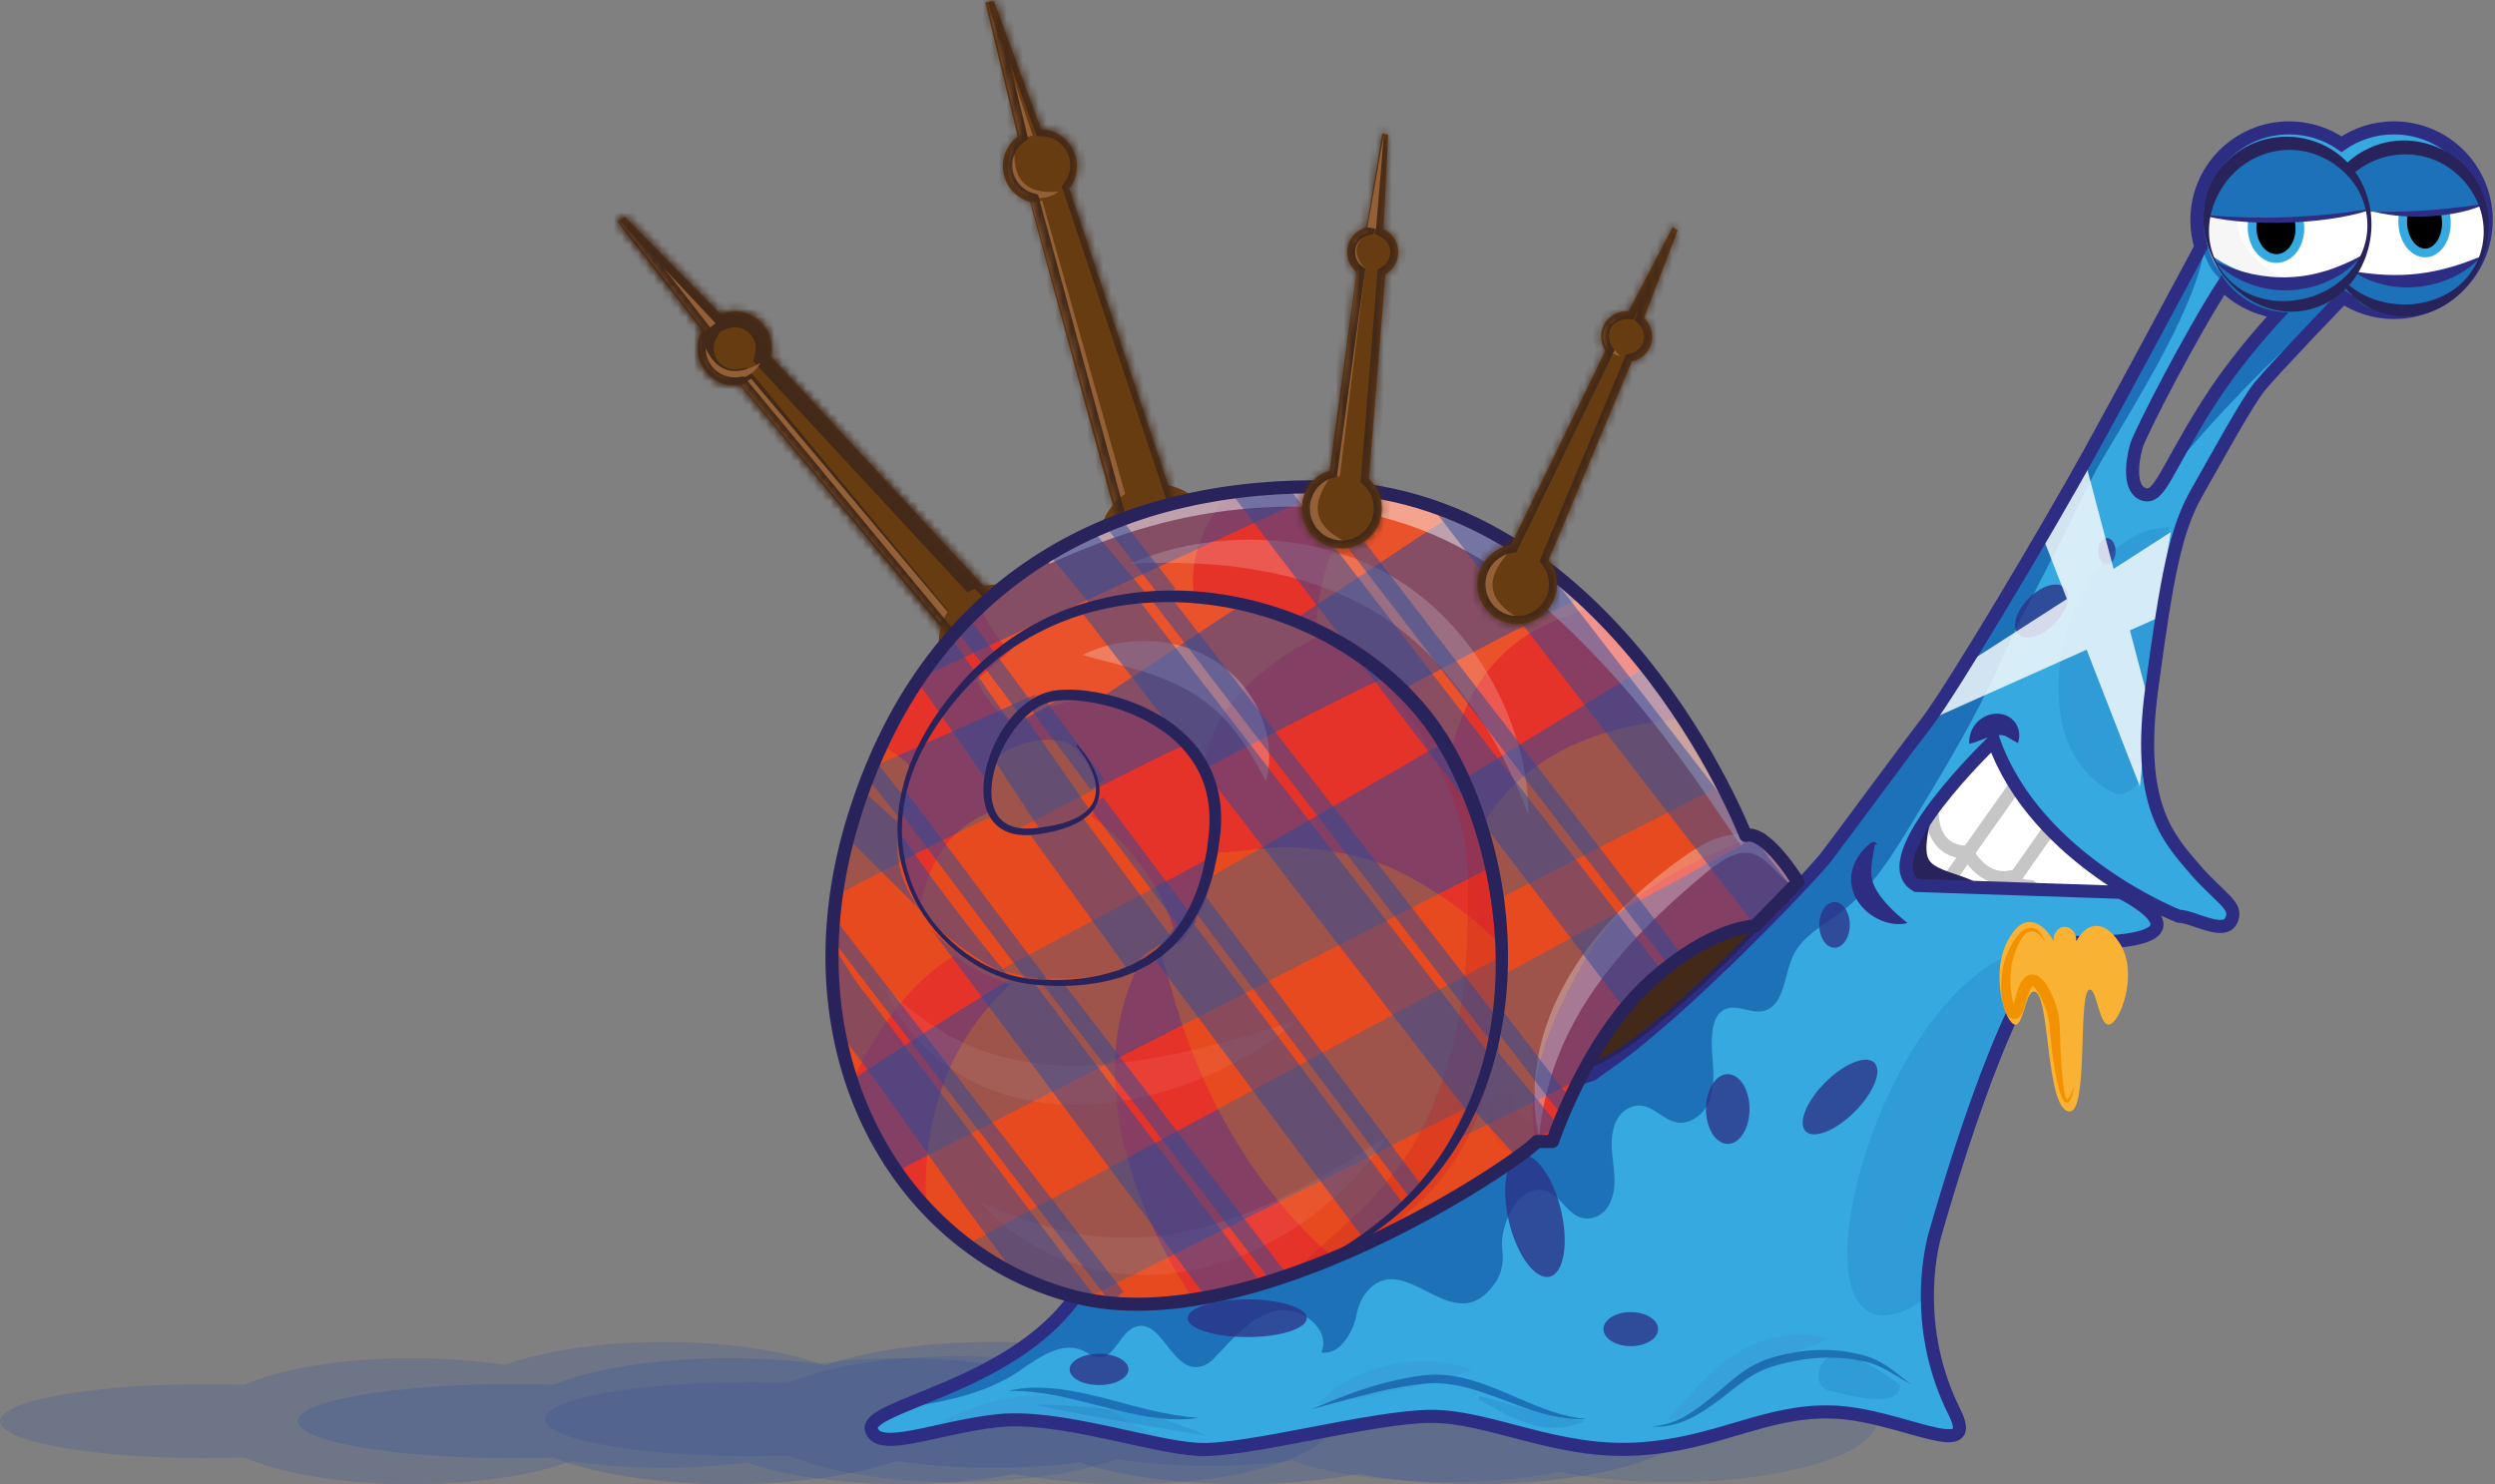<svg width="311" height="185" viewBox="0 0 311 185" fill="none" xmlns="http://www.w3.org/2000/svg">
<rect x="0" y="0" width="311" height="185" fill="#808080" stroke="none"/>
<path opacity="0.18" d="M93.627 172.287C95.246 172.287 96.827 172.315 98.359 172.369C103.015 170.364 110.664 169.055 119.324 169.055C123.48 169.055 127.402 169.359 130.874 169.892C135.59 168.142 142.728 167.029 150.72 167.029C158.434 167.029 165.355 168.066 170.066 169.712C173.227 169.289 176.715 169.05 180.388 169.05C185.543 169.05 190.335 169.517 194.361 170.31C198.381 169.511 203.178 169.05 208.334 169.05C222.524 169.05 234.03 172.565 234.03 176.894C234.03 181.224 222.524 184.739 208.334 184.739C203.178 184.739 198.386 184.272 194.361 183.479C190.34 184.277 185.543 184.739 180.388 184.739C172.673 184.739 165.752 183.702 161.042 182.055C157.88 182.479 154.392 182.718 150.72 182.718C146.564 182.718 142.641 182.414 139.17 181.882C134.454 183.631 127.316 184.745 119.324 184.745C110.664 184.745 103.015 183.435 98.359 181.431C96.827 181.48 95.246 181.512 93.627 181.512C79.437 181.512 67.931 179.448 67.931 176.9C67.931 174.352 79.437 172.287 93.627 172.287Z" fill="#2C4F9E"/>
<path opacity="0.25" d="M64.035 172.537C65.725 172.537 67.382 172.565 68.985 172.619C73.858 170.614 81.86 169.305 90.916 169.305C95.263 169.305 99.37 169.609 102.999 170.142C107.932 168.392 115.396 167.279 123.763 167.279C131.836 167.279 139.072 168.316 143.999 169.962C147.308 169.539 150.959 169.299 154.8 169.299C160.189 169.299 165.209 169.767 169.414 170.56C173.624 169.761 178.638 169.299 184.028 169.299C198.875 169.299 210.909 172.814 210.909 177.144C210.909 181.474 198.875 184.989 184.028 184.989C178.638 184.989 173.619 184.522 169.414 183.729C165.203 184.527 160.189 184.989 154.8 184.989C146.727 184.989 139.49 183.951 134.563 182.305C131.254 182.729 127.603 182.968 123.763 182.968C119.416 182.968 115.309 182.664 111.68 182.132C106.747 183.881 99.283 184.995 90.916 184.995C81.86 184.995 73.852 183.685 68.985 181.681C67.382 181.73 65.725 181.762 64.035 181.762C49.188 181.762 37.154 179.698 37.154 177.15C37.154 174.602 49.188 172.537 64.035 172.537Z" fill="#2C4F9E"/>
<path opacity="0.23" d="M25.697 172.537C27.316 172.537 28.897 172.565 30.429 172.619C35.084 170.614 42.734 169.305 51.393 169.305C55.549 169.305 59.472 169.609 62.943 170.142C67.659 168.392 74.797 167.279 82.789 167.279C90.504 167.279 97.425 168.316 102.135 169.962C105.297 169.539 108.785 169.299 112.457 169.299C117.613 169.299 122.404 169.767 126.43 170.56C130.45 169.761 135.247 169.299 140.403 169.299C154.593 169.299 166.1 172.814 166.1 177.144C166.1 181.474 154.593 184.989 140.403 184.989C135.247 184.989 130.456 184.522 126.43 183.729C122.41 184.527 117.613 184.989 112.457 184.989C104.743 184.989 97.821 183.951 93.111 182.305C89.949 182.729 86.462 182.968 82.789 182.968C78.633 182.968 74.711 182.664 71.239 182.132C66.523 183.881 59.385 184.995 51.393 184.995C42.734 184.995 35.084 183.685 30.429 181.681C28.897 181.73 27.316 181.762 25.697 181.762C11.506 181.762 -2.4344e-05 179.698 -2.4344e-05 177.15C-2.4344e-05 174.602 11.501 172.537 25.697 172.537Z" fill="#2C4F9E"/>
<path d="M134.307 162.068C140.598 153.473 180.871 139.859 198.919 134.095C199.63 133.562 200.38 133.013 201.173 132.459C210.496 125.913 226.12 109.506 228.022 107.061C229.923 104.617 237.257 94.566 240.517 90.356C243.776 86.145 255.864 65.773 260.89 56.673C265.056 49.132 272.385 35.447 274.776 30.976C274.455 29.917 274.276 28.792 274.276 27.63C274.276 21.273 279.426 16.123 285.782 16.123C288.205 16.123 290.454 16.878 292.307 18.155C294.159 16.873 296.409 16.123 298.832 16.123C305.188 16.123 310.338 21.273 310.338 27.63C310.338 33.986 305.188 39.136 298.832 39.136C296.409 39.136 294.159 38.381 292.307 37.104C292.301 37.11 292.296 37.11 292.291 37.115L292.492 37.235C292.492 37.235 283.701 46.356 282.072 48.394C280.442 50.431 276.911 56.95 274.27 61.568C271.63 66.186 270.527 71.89 268.626 86.151C266.724 100.412 270.663 104.622 273.923 108.425C277.182 112.228 279.491 113.043 278.54 114.944C277.59 116.846 273.787 114.401 272.021 114.401C272.021 114.401 254.251 107.485 248.943 92.534C248.943 92.534 233.541 107.203 239.305 110.555L264.763 111.413C264.763 111.413 278.307 118.014 258.575 117.655C252.773 117.552 244.923 142.602 241.707 153.794C241.663 153.946 241.62 154.092 241.582 154.234C241.011 156.363 238.914 165.93 244.048 176.193C247.308 182.712 237.257 176.464 228.837 176.193C220.416 175.921 214.44 180.267 204.389 180.81C194.339 181.354 186.19 176.736 178.856 176.736C171.521 176.736 155.767 181.169 149.791 180.854C143.815 180.539 132.406 176.464 124.8 177.279C117.194 178.094 109.86 181.354 109.045 178.366C108.23 175.378 126.158 173.205 134.307 162.068ZM267.697 61.812C269.652 62.372 270.353 58.879 275.661 50.496C278.475 46.052 281.958 41.95 284.614 39.077C281.854 38.799 279.388 37.544 277.557 35.67C273.667 41.641 267.202 54.125 266.719 55.804C266.159 57.76 265.741 61.253 267.697 61.812Z" fill="#36A9E1"/>
<path d="M262.172 57.043C259.977 60.797 258.575 64.166 256.587 68.028C254.131 72.787 251.344 78.117 249.144 83.001C246.107 89.748 242.261 96.094 238.42 102.423C235.904 106.568 233.297 110.822 229.423 113.745C227.272 115.369 224.653 116.678 223.518 119.123C222.339 121.649 222.415 125.555 219.672 126.05C217.89 126.37 215.956 124.746 214.402 126.24C214.022 126.604 213.777 127.093 213.641 127.603C212.848 130.64 214.163 133.797 213.207 136.839C212.837 138.018 212.049 139.045 210.947 139.588C207.676 141.202 206.345 136.872 203.314 137.996C202.379 138.344 201.678 139.126 201.32 140.055C200.054 143.331 202.162 146.629 200.717 149.888C200.255 150.926 199.342 151.73 198.223 151.871C195.686 152.186 194.86 149.253 192.818 148.487C189.411 147.216 186.842 152.686 187.26 155.794C187.45 157.223 187.206 158.684 186.396 159.879C181.36 167.306 175.514 155.946 170.739 160.623C169.837 161.504 169.316 162.688 169.082 163.927C168.696 165.98 167.029 168.963 164.693 168.593C165.969 165.757 162.248 162.791 159.195 163.389C155.853 164.041 153.545 167.067 151.198 169.441C150.861 169.783 150.464 170.065 150.013 170.234C146.221 171.646 144.994 164.41 141.652 165.35C139.61 165.926 139.001 169.365 136.888 169.191C136.182 169.131 135.6 168.648 134.959 168.349C132.341 167.143 129.494 169.213 127.125 170.848C122.888 173.765 117.151 174.939 112.033 175.498C115.977 174.145 120.421 172.793 123.958 170.576C128.771 167.561 131.341 164.138 135.443 160.205C147.889 148.253 169.723 144.885 185.348 138.23C191.818 135.475 197.734 134.563 203.281 130.885C211.131 125.686 218.232 117.211 225.104 109.665C229.211 105.155 232.134 100.945 235.97 96.262C240.908 90.237 245.216 83.713 248.704 76.748C251.295 71.57 254.218 68.104 256.587 62.932C258.955 57.766 262.117 53.512 265.632 46.993C267.094 44.287 269.071 41.533 269.826 38.55C270.25 36.866 273.053 32.395 274.775 30.972C275.221 30.602 274.699 31.51 274.574 32.075C272.966 39.572 265.779 50.877 262.172 57.043Z" fill="#1D71B8"/>
<path opacity="0.75" d="M215.363 142.587C213.863 142.587 212.647 140.641 212.647 138.241C212.647 135.84 213.863 133.895 215.363 133.895C216.864 133.895 218.08 135.84 218.08 138.241C218.08 140.641 216.864 142.587 215.363 142.587Z" fill="#2D2E83"/>
<path opacity="0.75" d="M225.077 141.026C224.065 140.014 225.16 137.278 227.524 134.915C229.887 132.551 232.623 131.456 233.635 132.468C234.647 133.48 233.552 136.216 231.188 138.579C228.825 140.943 226.089 142.038 225.077 141.026Z" fill="#2D2E83"/>
<path opacity="0.75" d="M188.104 152.333C187.091 148.142 187.715 144.395 189.496 143.965C191.278 143.534 193.544 146.582 194.557 150.773C195.57 154.964 194.946 158.71 193.164 159.141C191.382 159.572 189.117 156.523 188.104 152.333Z" fill="#2D2E83"/>
<path opacity="0.75" d="M155.468 166.67C151.369 166.67 148.047 165.617 148.047 164.318C148.047 163.019 151.369 161.965 155.468 161.965C159.566 161.965 162.889 163.019 162.889 164.318C162.889 165.617 159.566 166.67 155.468 166.67Z" fill="#2D2E83"/>
<path opacity="0.75" d="M136.997 172.651C134.971 172.651 133.33 171.778 133.33 170.701C133.33 169.624 134.971 168.751 136.997 168.751C139.022 168.751 140.664 169.624 140.664 170.701C140.664 171.778 139.022 172.651 136.997 172.651Z" fill="#2D2E83"/>
<path opacity="0.75" d="M203.276 167.8C201.394 167.8 199.869 166.849 199.869 165.676C199.869 164.503 201.394 163.552 203.276 163.552C205.157 163.552 206.682 164.503 206.682 165.676C206.682 166.849 205.157 167.8 203.276 167.8Z" fill="#2D2E83"/>
<path opacity="0.75" d="M228.674 118.14C227.623 118.14 226.772 116.863 226.772 115.288C226.772 113.712 227.623 112.435 228.674 112.435C229.724 112.435 230.575 113.712 230.575 115.288C230.575 116.863 229.724 118.14 228.674 118.14Z" fill="#2D2E83"/>
<path opacity="0.75" d="M251.581 79.073C250.699 78.19 251.282 76.176 252.884 74.574C254.485 72.973 256.499 72.39 257.382 73.272C258.265 74.155 257.682 76.169 256.08 77.77C254.478 79.372 252.464 79.955 251.581 79.073Z" fill="#2D2E83"/>
<path opacity="0.75" d="M262.628 70.332C262.028 70.332 261.541 69.602 261.541 68.702C261.541 67.802 262.028 67.072 262.628 67.072C263.228 67.072 263.715 67.802 263.715 68.702C263.715 69.602 263.228 70.332 262.628 70.332Z" fill="#2D2E83"/>
<path opacity="0.25" d="M270.413 65.725C257.918 65.725 250.35 92.269 263.383 98.783C265.524 99.853 267.68 96.333 267.794 95.295L270.413 65.725Z" fill="#1D71B8"/>
<path opacity="0.25" d="M255.022 119.411C257.32 117.569 254.479 117.873 252.724 118.286C235.09 122.459 223.317 164.296 234.894 163.954C237.29 163.883 240.137 162.09 240.245 161.047L243.521 145.303L249.225 129.999L255.022 119.411Z" fill="#1D71B8"/>
<path opacity="0.25" d="M236.823 172.657C236.823 172.657 232.205 168.99 229.353 168.827C226.5 168.664 225.8 172.798 227.918 173.314C230.032 173.825 236.823 175.83 236.823 172.657Z" fill="#1D71B8"/>
<path opacity="0.25" d="M196.349 177.568C193.872 178.454 191.096 177.834 188.694 176.759C187.233 176.101 185.848 175.286 184.44 174.52C184.169 174.374 184.337 173.966 184.636 174.053C188.444 175.178 194.763 176.976 196.349 176.965C198.658 176.949 196.349 177.568 196.349 177.568Z" fill="#1D71B8"/>
<path opacity="0.25" d="M129.119 175.074C129.119 175.074 139.849 175.227 144.738 176.835C149.628 178.443 150.35 178.986 150.35 178.986C150.35 178.986 130.521 175.688 129.119 175.074Z" fill="#1D71B8"/>
<path d="M245.461 92.725C246.324 92.535 246.96 92.209 247.509 92.025C248.052 91.818 248.454 91.742 248.818 91.682C248.992 91.655 249.139 91.644 249.269 91.633C249.394 91.617 249.546 91.617 249.758 91.677C250.192 91.786 250.763 92.226 251.545 92.628C251.79 91.796 251.784 90.971 251.236 90.129C250.964 89.721 250.513 89.352 249.986 89.156C249.465 88.955 248.916 88.923 248.421 88.999C247.438 89.14 246.601 89.732 246.129 90.416C245.64 91.101 245.439 91.851 245.461 92.725Z" fill="#2D2E83"/>
<path d="M233.943 105.351C233.987 105.275 233.949 105.161 233.878 105.09C233.807 105.02 233.71 104.96 233.579 104.949C233.313 104.954 233.123 105.128 232.993 105.237C232.743 105.443 232.525 105.65 232.313 105.878C231.89 106.334 231.52 106.861 231.232 107.464C230.95 108.067 230.76 108.763 230.743 109.507C230.711 110.246 230.901 111.028 231.205 111.686C231.841 113.011 232.884 113.935 234.041 114.532C235.204 115.119 236.529 115.369 237.773 115.059C236.785 114.261 235.986 113.554 235.291 112.799C234.601 112.055 234.019 111.273 233.666 110.528C233.487 110.154 233.373 109.806 233.313 109.398C233.242 108.996 233.242 108.551 233.275 108.057C233.313 107.562 233.395 107.035 233.498 106.476C233.541 106.193 233.601 105.905 233.639 105.612C233.65 105.481 233.65 105.405 233.672 105.335C233.682 105.286 233.856 105.221 233.943 105.351Z" fill="#2D2E83"/>
<path d="M282.957 35.155C280.485 33.444 277.926 31.635 276.682 29.206C276.172 28.218 275.743 27.006 274.488 26.653C274.254 29.233 274.33 32.004 276.128 34.15C277.128 35.345 278.589 36.242 280.094 37.019C281.735 37.866 283.5 38.616 285.418 38.909C287.086 39.17 289.129 39.105 290.568 38.311C287.504 37.931 285.304 36.779 282.957 35.155Z" fill="#1D71B8"/>
<path d="M287.043 41.56C286.983 41.625 286.918 41.68 286.847 41.729C285.961 42.348 279.312 48.384 271.864 57.168C271.679 57.386 271.347 57.136 271.505 56.897L275.123 49.693C275.134 49.671 275.145 49.65 275.161 49.633C275.666 48.927 284.478 38.105 284.869 38.083L293.209 33.851C294.192 33.797 294.741 34.965 294.072 35.688L287.043 41.56Z" fill="#1D71B8"/>
<path d="M197.751 176.889C196.267 176.742 194.833 176.422 193.448 175.944C192.052 175.487 190.699 174.911 189.346 174.33C186.641 173.173 183.881 171.902 180.822 171.478C179.312 171.266 177.704 171.348 176.253 171.608C174.776 171.858 173.303 172.163 171.869 172.581C168.984 173.385 166.23 174.504 163.497 175.656C166.371 174.901 169.213 174.053 172.076 173.401C173.51 173.086 174.95 172.809 176.4 172.624C177.867 172.396 179.252 172.342 180.676 172.554C183.522 172.918 186.244 174.102 189.031 175.112C190.422 175.634 191.845 176.112 193.307 176.454C194.768 176.764 196.267 176.987 197.751 176.889Z" fill="#1D71B8"/>
<path d="M238.219 172.581C237.045 171.663 235.91 170.707 234.606 169.913C233.949 169.533 233.237 169.207 232.493 169.006C231.77 168.783 231.026 168.637 230.276 168.512C228.777 168.256 227.245 168.218 225.729 168.322C224.213 168.436 222.714 168.729 221.252 169.12C219.775 169.522 218.33 170.207 217.091 171.109C215.852 172.016 214.75 173.01 213.625 173.961C212.49 174.901 211.338 175.808 210.061 176.514C208.801 177.242 207.388 177.715 205.894 177.791C207.383 177.97 208.909 177.59 210.3 176.992C211.685 176.367 212.951 175.52 214.152 174.624C215.358 173.738 216.483 172.755 217.678 171.951C218.862 171.13 220.15 170.527 221.54 170.163C224.344 169.365 227.266 169.033 230.162 169.343C230.885 169.419 231.607 169.533 232.319 169.691C233.025 169.821 233.693 170.071 234.356 170.381C235.698 170.984 236.91 171.864 238.219 172.581Z" fill="#1D71B8"/>
<path d="M149.443 176.742C147.422 176.601 145.466 176.253 143.527 175.802C141.587 175.346 139.664 174.808 137.714 174.298C135.763 173.809 133.78 173.341 131.754 173.119C129.733 172.891 127.652 172.896 125.68 173.369C127.701 173.347 129.679 173.58 131.629 173.955C133.579 174.341 135.508 174.841 137.448 175.346C139.392 175.835 141.359 176.329 143.369 176.628C145.374 176.938 147.438 177.057 149.443 176.742Z" fill="#1D71B8"/>
<g opacity="0.25">
<path opacity="0.25" d="M207.768 177.025C209.806 176.742 211.664 175.764 213.326 174.738C214.994 173.689 216.499 172.554 217.993 171.57C219.476 170.592 221.024 169.756 222.687 169.012C224.349 168.262 226.104 167.648 228.032 166.985C226.109 166.284 223.996 166.214 221.964 166.551C219.927 166.898 217.938 167.691 216.2 168.843C214.472 169.989 213.044 171.364 211.713 172.749L207.768 177.025Z" fill="#2D2E83"/>
</g>
<g opacity="0.25">
<path opacity="0.25" d="M164.22 175.031C166.007 174.906 167.626 174.607 169.234 174.314C170.832 174.01 172.396 173.684 173.95 173.341C175.509 172.999 177.063 172.641 178.644 172.249C180.225 171.847 181.822 171.435 183.495 170.793C181.849 170.071 180.121 169.783 178.399 169.696C176.672 169.625 174.939 169.783 173.254 170.158C171.57 170.527 169.93 171.109 168.392 171.902C166.86 172.706 165.415 173.689 164.22 175.031Z" fill="#2D2E83"/>
</g>
<g opacity="0.25">
<path opacity="0.25" d="M115.206 178.812C117.939 178.274 120.541 177.78 123.143 177.503C125.745 177.215 128.315 177.106 130.847 177.269C132.113 177.351 133.362 177.514 134.601 177.747C135.845 177.986 137.029 178.318 138.3 178.725C139.566 179.127 140.892 179.573 142.299 179.833C143.69 180.1 145.195 180.159 146.536 179.752C143.804 179.154 141.761 177.66 139.3 176.362C138.089 175.705 136.714 175.134 135.323 174.738C133.927 174.346 132.493 174.118 131.064 174.015C128.196 173.83 125.327 174.2 122.633 174.993C119.938 175.813 117.368 177.047 115.206 178.812Z" fill="#2D2E83"/>
</g>
<path d="M248.03 93.388C245.553 95.659 234.975 106.394 238.822 110.105L265.888 111.419C265.888 111.419 251.54 102.222 249.144 94.024C249.122 93.953 249.106 93.883 249.068 93.823L248.851 93.497C248.666 93.214 248.275 93.165 248.03 93.388Z" fill="white"/>
<path d="M250.948 98.31L242.782 109.844" stroke="#C6C6C6" stroke-width="1.63" stroke-miterlimit="10" stroke-linecap="round"/>
<path d="M255.359 103.477L250.502 110.404" stroke="#C6C6C6" stroke-width="1.63" stroke-miterlimit="10" stroke-linecap="round"/>
<path d="M240.875 101.771C240.875 101.771 240.848 106.215 245.232 106.226C245.232 106.226 247.074 109.985 250.567 109.322C250.567 109.322 250.866 110.436 253.11 110.501" stroke="#C6C6C6" stroke-width="1.63" stroke-miterlimit="10" stroke-linecap="round"/>
<path d="M245.955 109.806C244.858 109.312 243.836 109.018 242.913 108.687C242 108.366 241.191 107.986 240.778 107.589C240.566 107.394 240.441 107.204 240.321 106.932C240.202 106.666 240.147 106.285 240.131 105.856C240.115 105.427 240.153 104.949 240.223 104.444C240.294 103.933 240.359 103.412 240.549 102.852C240.24 102.901 239.968 103.075 239.718 103.243C239.463 103.417 239.24 103.618 239.028 103.841C238.61 104.286 238.273 104.808 238.04 105.422C237.811 106.03 237.681 106.742 237.811 107.513C237.877 107.894 238.002 108.279 238.197 108.638C238.387 108.996 238.648 109.306 238.925 109.578C239.501 110.105 240.158 110.409 240.783 110.588C241.419 110.773 242.033 110.816 242.625 110.8C243.815 110.735 244.928 110.431 245.955 109.806Z" fill="#29235C"/>
<path opacity="0.8" d="M241.185 89.439L246.227 82.001L257.635 74.662L254.463 66.513L259.814 57.13L263.459 70.913L270.581 66.328L268.854 77.074L265.491 78.579L267.881 87.63L266.73 98.028L260.096 80.985L241.185 89.439Z" fill="white"/>
<path d="M133.873 161.884C140.164 153.289 180.437 139.675 198.484 133.911C199.196 133.378 199.945 132.83 200.739 132.276C210.061 125.729 225.686 109.322 227.587 106.878C229.488 104.433 236.823 94.382 240.082 90.172C243.342 85.962 255.43 65.589 260.455 56.489C264.622 48.949 271.951 35.264 274.341 30.793C274.02 29.733 273.841 28.609 273.841 27.446C273.841 21.09 278.991 15.94 285.348 15.94C287.771 15.94 290.02 16.695 291.872 17.971C293.725 16.689 295.974 15.94 298.397 15.94C304.753 15.94 309.903 21.09 309.903 27.446C309.903 33.802 304.759 38.953 298.402 38.953C295.979 38.953 293.73 38.197 291.878 36.921C291.872 36.926 291.867 36.926 291.861 36.931L292.062 37.051C292.062 37.051 283.272 46.173 281.642 48.21C280.013 50.247 276.481 56.766 273.841 61.384C271.201 66.002 270.098 71.706 268.197 85.967C266.295 100.228 270.234 104.438 273.493 108.241C276.753 112.044 279.062 112.859 278.111 114.761C277.16 116.662 273.358 114.217 271.592 114.217C271.592 114.217 253.822 107.301 248.514 92.351C248.514 92.351 233.112 107.019 238.876 110.371L264.334 111.229C264.334 111.229 277.878 117.83 258.146 117.471C252.344 117.368 244.494 142.418 241.277 153.61C241.234 153.762 241.191 153.909 241.152 154.05C240.582 156.179 238.485 165.746 243.619 176.009C246.879 182.528 236.828 176.281 228.407 176.009C219.987 175.737 214.011 180.083 203.96 180.627C193.91 181.17 185.761 176.552 178.426 176.552C171.092 176.552 155.337 180.985 149.361 180.67C143.385 180.355 131.977 176.281 124.371 177.095C116.765 177.91 109.431 181.17 108.616 178.182C107.801 175.194 125.724 173.021 133.873 161.884ZM267.268 61.629C269.223 62.188 269.924 58.695 275.232 50.312C278.046 45.868 281.528 41.767 284.185 38.893C281.425 38.616 278.959 37.361 277.128 35.486C273.238 41.457 266.768 53.941 266.29 55.62C265.73 57.576 265.312 61.069 267.268 61.629Z" stroke="#2D2E83" stroke-width="1.63" stroke-miterlimit="10"/>
<path d="M299.576 38.697C293.965 38.697 289.417 34.149 289.417 28.538C289.417 22.927 293.965 18.379 299.576 18.379C305.187 18.379 309.735 22.927 309.735 28.538C309.735 34.149 305.187 38.697 299.576 38.697Z" fill="white"/>
<path opacity="0.5" d="M297.647 38.132C296.485 37.725 295.279 37.295 294.676 36.682C294.431 36.432 294.219 36.122 293.632 36.051C293.551 36.73 293.611 37.453 294.464 37.98C294.942 38.273 295.626 38.485 296.332 38.665C297.104 38.86 297.93 39.023 298.821 39.067C299.598 39.105 300.543 39.056 301.206 38.822C299.782 38.779 298.75 38.512 297.647 38.132Z" fill="#008D36"/>
<path d="M299.498 27.809C299.42 25.698 300.576 23.942 302.078 23.887C303.58 23.832 304.86 25.498 304.938 27.609C305.015 29.72 303.86 31.476 302.358 31.531C300.855 31.586 299.575 29.919 299.498 27.809Z" fill="black" stroke="#36A9E1" stroke-width="1.087" stroke-miterlimit="10"/>
<path d="M294.98 26.077C297.533 26.104 307.209 25.751 309.496 25.545Z" fill="#D60B52"/>
<path d="M294.98 26.077C296.191 26.528 297.419 26.734 298.636 26.87C299.853 26.995 301.07 27.033 302.281 26.99C303.493 26.946 304.704 26.821 305.91 26.609C307.111 26.387 308.322 26.093 309.496 25.55C308.257 25.197 307.046 25.018 305.829 24.904C304.617 24.8 303.406 24.773 302.2 24.822C300.994 24.866 299.788 24.98 298.587 25.175C297.386 25.365 296.191 25.631 294.98 26.077Z" fill="#2D2E83"/>
<path d="M290.041 26.131C293.029 26.376 296.403 26.49 300.097 26.343C303.591 26.207 306.78 25.86 309.61 25.414C308.083 21.231 304.014 18.493 299.565 18.656C295.116 18.819 291.258 21.85 290.041 26.131Z" fill="#1D71B8"/>
<path d="M309.306 31.955C308.16 32.781 306.367 33.851 303.976 34.519C301.7 35.15 299.864 35.144 299.185 35.128C296.664 35.057 294.654 34.395 293.361 33.84L291.856 35.139C292.524 35.801 293.54 36.682 294.942 37.448C295.262 37.621 297.913 39.039 300.315 39.056C303.786 39.072 307.274 36.166 309.306 31.955Z" fill="#1D71B8"/>
<path d="M309.306 31.955C307.969 32.471 306.693 32.96 305.389 33.319C304.09 33.688 302.792 33.954 301.472 34.112C300.157 34.275 298.826 34.313 297.479 34.259C296.131 34.21 294.779 34.036 293.355 33.84C294.529 34.672 295.892 35.215 297.31 35.53C298.728 35.84 300.211 35.916 301.662 35.731C303.118 35.557 304.536 35.144 305.845 34.514C307.149 33.873 308.355 33.031 309.306 31.955Z" fill="#2D2E83"/>
<path d="M289.884 31.303C290.617 33.862 292.171 36.274 294.513 37.844C295.681 38.61 297.033 39.148 298.451 39.338C299.864 39.528 301.32 39.398 302.672 38.969C304.025 38.534 305.264 37.801 306.302 36.872C307.339 35.943 308.192 34.84 308.833 33.639C310.126 31.238 310.561 28.391 309.952 25.669C309.643 24.317 309.078 22.997 308.241 21.85C307.41 20.704 306.323 19.732 305.095 19.004C303.862 18.276 302.482 17.792 301.054 17.602C299.625 17.401 298.152 17.526 296.767 17.917C295.393 18.335 294.078 19.004 292.986 19.933C291.883 20.851 291.014 22.024 290.427 23.295C289.227 25.86 289.161 28.734 289.884 31.303ZM290.041 31.254C289.688 29.983 289.639 28.63 289.878 27.354C290.112 26.072 290.65 24.866 291.356 23.822C292.801 21.753 294.871 20.215 297.234 19.59C299.581 18.944 302.162 19.194 304.34 20.346C306.508 21.503 308.252 23.491 309.094 25.909C309.947 28.315 309.708 31.146 308.371 33.379C307.709 34.492 306.801 35.448 305.747 36.166C304.693 36.883 303.52 37.377 302.308 37.66C301.097 37.947 299.853 38.029 298.625 37.904C297.397 37.779 296.175 37.475 295.023 36.942C293.877 36.415 292.79 35.666 291.921 34.688C291.052 33.71 290.389 32.531 290.041 31.254Z" fill="#29235C"/>
<path d="M285.022 38.187C279.411 38.187 274.862 33.638 274.862 28.027C274.862 22.417 279.411 17.868 285.022 17.868C290.632 17.868 295.181 22.417 295.181 28.027C295.181 33.638 290.632 38.187 285.022 38.187Z" fill="white"/>
<g opacity="0.5">
<path opacity="0.5" d="M291.443 34.367C288.955 35.416 286.749 35.372 284.886 34.688C283.951 34.329 283.098 33.862 282.3 33.243C281.501 32.634 280.784 31.901 280.208 31.124C279.632 30.342 279.219 29.511 279.018 28.695C278.991 28.592 278.975 28.494 278.959 28.391C278.942 28.299 278.932 28.185 278.915 28.055C278.893 27.805 278.872 27.544 278.872 27.278C278.866 26.751 278.877 26.202 278.942 25.659C279.046 24.561 279.268 23.453 279.643 22.372C280.023 21.296 280.55 20.248 281.501 19.319C280.154 19.416 278.877 20.248 277.921 21.264C276.954 22.29 276.226 23.529 275.721 24.849C275.482 25.512 275.27 26.202 275.15 26.914C275.085 27.272 275.042 27.636 275.004 28.006L274.982 28.288L274.976 28.603C274.976 28.815 274.987 29.021 275.004 29.228C275.139 30.896 275.808 32.401 276.682 33.639C277.562 34.889 278.676 35.91 279.942 36.703C280.572 37.105 281.257 37.426 281.974 37.692C282.702 37.926 283.441 38.11 284.201 38.17C285.717 38.301 287.271 38.029 288.564 37.334C289.873 36.66 290.894 35.595 291.443 34.367Z" fill="#DADADA"/>
</g>
<path d="M280.717 28.512C280.64 26.401 281.912 24.641 283.558 24.581C285.204 24.521 286.601 26.183 286.678 28.294C286.756 30.405 285.484 32.165 283.838 32.225C282.192 32.285 280.795 30.623 280.717 28.512Z" fill="black" stroke="#36A9E1" stroke-width="1.087" stroke-miterlimit="10"/>
<path d="M274.982 26.924C278.568 26.935 292.166 26.441 295.382 26.175Z" fill="#D60B52"/>
<path d="M274.982 26.924C276.688 27.37 278.405 27.555 280.11 27.674C281.816 27.783 283.522 27.805 285.228 27.739C286.928 27.68 288.629 27.538 290.324 27.305C292.019 27.06 293.714 26.751 295.382 26.175C293.654 25.849 291.954 25.686 290.248 25.599C288.542 25.517 286.842 25.506 285.147 25.572C283.452 25.637 281.757 25.767 280.062 25.974C278.367 26.191 276.682 26.474 274.982 26.924Z" fill="#2D2E83"/>
<path d="M294.947 31.461C293.85 32.308 290.291 34.834 285.103 34.856C280.366 34.878 277.019 32.797 275.835 31.982C277.171 36.155 281.083 38.98 285.424 38.936C289.878 38.887 293.806 35.818 294.947 31.461Z" fill="#1D71B8"/>
<path d="M275.346 26.843C278.285 27.087 281.604 27.207 285.239 27.066C288.803 26.93 292.046 26.577 294.915 26.126C294.1 21.264 289.775 17.721 284.869 17.874C279.926 18.02 275.808 21.888 275.346 26.843Z" fill="#1D71B8"/>
<path d="M294.447 31.814C292.975 32.612 291.508 33.27 289.998 33.742C288.488 34.204 286.95 34.492 285.396 34.552C283.843 34.633 282.289 34.481 280.741 34.161C279.198 33.824 277.677 33.297 276.139 32.629C277.291 33.857 278.774 34.775 280.377 35.378C281.985 35.986 283.734 36.269 285.467 36.176C287.2 36.106 288.922 35.671 290.465 34.916C292.008 34.183 293.404 33.134 294.447 31.814Z" fill="#2D2E83"/>
<path d="M276.514 33.465C277.943 35.715 280.11 37.589 282.805 38.431C284.141 38.838 285.592 38.969 287.005 38.752C288.412 38.534 289.775 37.996 290.949 37.203C292.122 36.405 293.105 35.351 293.839 34.166C294.572 32.982 295.078 31.684 295.355 30.347C295.914 27.68 295.528 24.822 294.176 22.383C293.497 21.171 292.584 20.068 291.454 19.205C290.335 18.335 289.015 17.716 287.629 17.363C286.244 17.01 284.777 16.939 283.354 17.162C281.925 17.374 280.55 17.912 279.328 18.678C278.127 19.471 277.052 20.476 276.269 21.682C275.471 22.872 274.966 24.246 274.765 25.631C274.352 28.429 275.096 31.206 276.514 33.465ZM276.65 33.379C275.949 32.259 275.52 30.977 275.389 29.679C275.254 28.381 275.427 27.077 275.808 25.876C276.606 23.48 278.16 21.421 280.252 20.155C282.322 18.868 284.864 18.384 287.282 18.873C289.688 19.373 291.927 20.785 293.415 22.861C294.909 24.925 295.48 27.712 294.833 30.233C294.513 31.488 293.909 32.667 293.1 33.65C292.291 34.639 291.302 35.443 290.226 36.057C289.145 36.676 287.977 37.105 286.76 37.328C285.549 37.556 284.288 37.605 283.033 37.42C281.784 37.236 280.529 36.823 279.42 36.133C278.312 35.448 277.351 34.498 276.65 33.379Z" fill="#29235C"/>
<path fill-rule="evenodd" clip-rule="evenodd" d="M126.858 17.024L122.828 0.315L123.893 0.125L129.765 16.11C132.248 16.188 134.237 18.224 134.237 20.726C134.237 21.776 133.886 22.744 133.296 23.519C135.607 30.442 137.918 37.365 140.229 44.289L140.267 44.404L140.275 44.428C142.826 52.071 145.376 59.714 147.927 67.355C145.292 67.496 142.652 67.637 140.017 67.773C137.95 60.198 135.883 52.625 133.817 45.052C132.01 38.428 130.203 31.804 128.395 25.18C126.439 24.643 125.001 22.852 125.001 20.726C125.001 19.211 125.731 17.866 126.858 17.024Z" fill="#683C11"/>
<path d="M128.733 16.89L122.964 0L127.131 17.276L128.733 16.89Z" fill="#936037"/>
<path d="M140.392 62.063L129.918 25.023L128.511 25.208L138.903 62.563L140.392 62.063Z" fill="#936037"/>
<path d="M144.244 74.781C140.262 74.781 137.035 71.553 137.035 67.572C137.035 63.59 140.262 60.363 144.244 60.363C148.225 60.363 151.453 63.59 151.453 67.572C151.453 71.553 148.225 74.781 144.244 74.781Z" fill="#683C11"/>
<mask id="path-59-inside-1" fill="white">
<path fill-rule="evenodd" clip-rule="evenodd" d="M87.543 41.188L76.981 27.631L77.872 27.017L89.817 39.156C90.361 38.931 90.958 38.806 91.585 38.806C94.135 38.806 96.202 40.873 96.202 43.424C96.202 43.777 96.163 44.122 96.087 44.453C106.556 55.752 117.025 67.051 127.489 78.35C126.319 78.959 125.147 79.566 123.974 80.173L123.974 80.173L123.968 80.176C122.798 80.782 121.628 81.388 120.459 81.996L120.435 81.966L120.248 81.741C110.931 70.488 101.614 59.235 92.302 47.986C92.068 48.023 91.829 48.041 91.585 48.041C89.034 48.041 86.967 45.974 86.967 43.424C86.967 42.612 87.176 41.85 87.543 41.188Z"/>
</mask>
<path fill-rule="evenodd" clip-rule="evenodd" d="M87.543 41.188L76.981 27.631L77.872 27.017L89.817 39.156C90.361 38.931 90.958 38.806 91.585 38.806C94.135 38.806 96.202 40.873 96.202 43.424C96.202 43.777 96.163 44.122 96.087 44.453C106.556 55.752 117.025 67.051 127.489 78.35C126.319 78.959 125.147 79.566 123.974 80.173L123.974 80.173L123.968 80.176C122.798 80.782 121.628 81.388 120.459 81.996L120.435 81.966L120.248 81.741C110.931 70.488 101.614 59.235 92.302 47.986C92.068 48.023 91.829 48.041 91.585 48.041C89.034 48.041 86.967 45.974 86.967 43.424C86.967 42.612 87.176 41.85 87.543 41.188Z" fill="#683C11"/>
<path d="M87.543 41.188L89.121 39.959L89.933 41.001L89.292 42.157L87.543 41.188ZM76.981 27.631L75.404 28.86L74.1 27.187L75.847 25.984L76.981 27.631ZM77.872 27.017L76.738 25.37L78.12 24.417L79.298 25.614L77.872 27.017ZM89.817 39.156L90.583 41.004L89.337 41.52L88.391 40.559L89.817 39.156ZM96.087 44.453L94.62 45.812L93.903 45.038L94.137 44.009L96.087 44.453ZM127.489 78.35L128.957 76.992L130.739 78.916L128.412 80.125L127.489 78.35ZM123.974 80.173L123.018 78.416L123.036 78.407L123.055 78.397L123.974 80.173ZM123.974 80.173L124.93 81.93L124.913 81.94L124.894 81.949L123.974 80.173ZM123.968 80.176L124.888 81.952L124.888 81.952L123.968 80.176ZM120.459 81.996L121.382 83.77L119.949 84.515L118.919 83.271L120.459 81.996ZM120.435 81.966L121.975 80.69L121.975 80.691L120.435 81.966ZM120.248 81.741L118.708 83.016L118.708 83.016L120.248 81.741ZM92.302 47.986L91.994 46.01L93.117 45.835L93.843 46.711L92.302 47.986ZM85.966 42.417L75.404 28.86L78.559 26.402L89.121 39.959L85.966 42.417ZM75.847 25.984L76.738 25.37L79.007 28.664L78.116 29.278L75.847 25.984ZM79.298 25.614L91.242 37.754L88.391 40.559L76.447 28.42L79.298 25.614ZM91.585 40.806C91.226 40.806 90.889 40.877 90.583 41.004L89.051 37.309C89.834 36.984 90.691 36.806 91.585 36.806V40.806ZM94.202 43.424C94.202 41.978 93.03 40.806 91.585 40.806V36.806C95.24 36.806 98.202 39.769 98.202 43.424H94.202ZM94.137 44.009C94.18 43.823 94.202 43.627 94.202 43.424H98.202C98.202 43.928 98.146 44.421 98.037 44.897L94.137 44.009ZM126.022 79.709C115.558 68.41 105.089 57.111 94.62 45.812L97.554 43.093C108.024 54.393 118.493 65.692 128.957 76.992L126.022 79.709ZM123.055 78.397C124.227 77.79 125.398 77.184 126.567 76.576L128.412 80.125C127.24 80.734 126.066 81.342 124.894 81.949L123.055 78.397ZM123.018 78.416L123.018 78.416L124.93 81.93L124.93 81.93L123.018 78.416ZM123.048 78.401L123.054 78.397L124.894 81.949L124.888 81.952L123.048 78.401ZM119.537 80.221C120.707 79.613 121.878 79.006 123.048 78.4L124.888 81.952C123.718 82.558 122.549 83.164 121.382 83.77L119.537 80.221ZM121.975 80.691L122 80.72L118.919 83.271L118.894 83.241L121.975 80.691ZM121.789 80.465L121.975 80.69L118.894 83.241L118.708 83.016L121.789 80.465ZM93.843 46.711C103.155 57.959 112.472 69.212 121.789 80.465L118.708 83.016C109.391 71.763 100.074 60.51 90.761 49.261L93.843 46.711ZM91.585 46.041C91.725 46.041 91.862 46.031 91.994 46.01L92.61 49.962C92.275 50.014 91.932 50.041 91.585 50.041V46.041ZM88.967 43.424C88.967 44.869 90.139 46.041 91.585 46.041V50.041C87.93 50.041 84.967 47.078 84.967 43.424H88.967ZM89.292 42.157C89.085 42.531 88.967 42.96 88.967 43.424H84.967C84.967 42.265 85.266 41.169 85.794 40.218L89.292 42.157Z" fill="#432918" mask="url(#path-59-inside-1)"/>
<path d="M89.194 40.294L76.976 27.283L87.896 41.305L89.194 40.294Z" fill="#936037"/>
<path d="M118.444 76.634L93.627 47.21L92.421 47.96L117.292 77.704L118.444 76.634Z" fill="#936037"/>
<path d="M124.224 87.276C120.243 87.276 117.015 84.049 117.015 80.067C117.015 76.086 120.243 72.858 124.224 72.858C128.206 72.858 131.434 76.086 131.434 80.067C131.434 84.049 128.206 87.276 124.224 87.276Z" fill="#683C11"/>
<path d="M126.376 18.216C126.137 18.183 124.615 21.481 126.647 23.529C127.984 24.876 130.32 25.137 131.955 23.866C130.537 24.018 128.782 23.953 127.647 22.85C125.974 21.22 126.598 18.248 126.376 18.216Z" fill="#936037"/>
<mask id="path-65-inside-2" fill="white">
<path fill-rule="evenodd" clip-rule="evenodd" d="M127.03 16.899L123 0.19L124.065 0L129.937 15.985C132.42 16.063 134.409 18.099 134.409 20.601C134.409 21.651 134.058 22.619 133.468 23.394C135.779 30.317 138.09 37.24 140.401 44.164L140.439 44.279L140.447 44.303C142.998 51.946 145.548 59.589 148.099 67.23C145.464 67.371 142.824 67.512 140.189 67.648C138.122 60.074 136.055 52.5 133.989 44.927C132.182 38.303 130.375 31.679 128.567 25.055C126.611 24.518 125.173 22.727 125.173 20.601C125.173 19.086 125.903 17.741 127.03 16.899Z"/>
</mask>
<path d="M127.03 16.899L128.002 16.664L128.157 17.305L127.629 17.7L127.03 16.899ZM123 0.19L122.028 0.425L121.779 -0.608L122.824 -0.794L123 0.19ZM124.065 0L123.889 -0.984L124.714 -1.132L125.003 -0.345L124.065 0ZM129.937 15.985L129.906 16.985L129.232 16.964L128.999 16.33L129.937 15.985ZM133.468 23.394L132.52 23.711L132.352 23.209L132.672 22.789L133.468 23.394ZM140.401 44.164L141.349 43.848L141.349 43.848L140.401 44.164ZM140.439 44.279L141.388 43.963L141.388 43.963L140.439 44.279ZM140.447 44.303L139.498 44.62L139.498 44.62L140.447 44.303ZM148.099 67.23L149.048 66.913L149.463 68.158L148.153 68.228L148.099 67.23ZM140.189 67.648L140.241 68.647L139.436 68.688L139.224 67.911L140.189 67.648ZM133.989 44.927L133.024 45.19L133.024 45.19L133.989 44.927ZM128.567 25.055L128.831 24.09L129.381 24.241L129.532 24.791L128.567 25.055ZM126.058 17.133L122.028 0.425L123.972 -0.044L128.002 16.664L126.058 17.133ZM122.824 -0.794L123.889 -0.984L124.241 0.984L123.176 1.175L122.824 -0.794ZM125.003 -0.345L130.876 15.64L128.999 16.33L123.126 0.345L125.003 -0.345ZM129.969 14.986C132.989 15.08 135.409 17.558 135.409 20.601H133.409C133.409 18.641 131.851 17.045 129.906 16.985L129.969 14.986ZM135.409 20.601C135.409 21.877 134.982 23.056 134.264 24L132.672 22.789C133.135 22.181 133.409 21.424 133.409 20.601H135.409ZM134.417 23.078C136.728 30 139.038 36.924 141.349 43.848L139.452 44.481C137.141 37.557 134.831 30.633 132.52 23.711L134.417 23.078ZM141.349 43.848L141.388 43.963L139.49 44.596L139.452 44.481L141.349 43.848ZM141.388 43.963L141.396 43.987L139.498 44.62L139.49 44.596L141.388 43.963ZM141.396 43.987C143.946 51.629 146.497 59.272 149.048 66.913L147.151 67.546C144.6 59.905 142.049 52.263 139.498 44.62L141.396 43.987ZM148.153 68.228C145.518 68.37 142.877 68.511 140.241 68.647L140.138 66.649C142.771 66.514 145.411 66.373 148.046 66.231L148.153 68.228ZM139.224 67.911C137.157 60.337 135.091 52.763 133.024 45.19L134.954 44.664C137.02 52.237 139.086 59.81 141.154 67.385L139.224 67.911ZM133.024 45.19C131.217 38.566 129.41 31.943 127.602 25.318L129.532 24.791C131.34 31.416 133.147 38.04 134.954 44.664L133.024 45.19ZM128.302 26.019C125.923 25.367 124.173 23.189 124.173 20.601H126.173C126.173 22.265 127.298 23.67 128.831 24.09L128.302 26.019ZM124.173 20.601C124.173 18.757 125.063 17.12 126.432 16.098L127.629 17.7C126.743 18.361 126.173 19.414 126.173 20.601H124.173Z" fill="#432918" mask="url(#path-65-inside-2)"/>
<path d="M87.407 42.31C87.179 42.375 87.108 46.004 89.786 47.063C91.552 47.759 93.796 47.063 94.784 45.244C93.546 45.955 91.91 46.596 90.433 46.042C88.243 45.222 87.619 42.25 87.407 42.31Z" fill="#936037"/>
<mask id="path-68-inside-3" fill="white">
<path fill-rule="evenodd" clip-rule="evenodd" d="M87.543 41.188L76.981 27.631L77.872 27.017L89.817 39.156C90.361 38.931 90.958 38.806 91.585 38.806C94.135 38.806 96.202 40.873 96.202 43.424C96.202 43.777 96.163 44.122 96.087 44.453C106.556 55.752 117.025 67.051 127.489 78.35C126.319 78.959 125.147 79.566 123.974 80.173L123.974 80.173L123.968 80.176C122.798 80.782 121.628 81.388 120.459 81.996L120.435 81.966L120.248 81.741C110.931 70.488 101.614 59.235 92.302 47.986C92.068 48.023 91.829 48.041 91.585 48.041C89.034 48.041 86.967 45.974 86.967 43.424C86.967 42.612 87.176 41.85 87.543 41.188Z"/>
</mask>
<path d="M87.543 41.188L88.332 40.573L88.738 41.094L88.418 41.673L87.543 41.188ZM76.981 27.631L76.193 28.245L75.541 27.409L76.414 26.807L76.981 27.631ZM77.872 27.017L77.305 26.193L77.996 25.717L78.585 26.316L77.872 27.017ZM89.817 39.156L90.2 40.08L89.577 40.338L89.104 39.858L89.817 39.156ZM96.087 44.453L95.354 45.132L94.995 44.745L95.112 44.231L96.087 44.453ZM127.489 78.35L128.223 77.671L129.114 78.633L127.951 79.238L127.489 78.35ZM123.974 80.173L123.496 79.295L123.505 79.29L123.515 79.285L123.974 80.173ZM123.974 80.173L124.452 81.052L124.443 81.056L124.434 81.061L123.974 80.173ZM123.968 80.176L124.428 81.064L124.428 81.064L123.968 80.176ZM120.459 81.996L120.921 82.883L120.204 83.255L119.689 82.633L120.459 81.996ZM120.435 81.966L121.205 81.328L121.205 81.328L120.435 81.966ZM120.248 81.741L119.478 82.379L119.478 82.379L120.248 81.741ZM92.302 47.986L92.148 46.998L92.71 46.91L93.072 47.348L92.302 47.986ZM86.754 41.802L76.193 28.245L77.77 27.016L88.332 40.573L86.754 41.802ZM76.414 26.807L77.305 26.193L78.44 27.84L77.549 28.454L76.414 26.807ZM78.585 26.316L90.53 38.455L89.104 39.858L77.16 27.718L78.585 26.316ZM91.585 39.806C91.092 39.806 90.625 39.904 90.2 40.08L89.434 38.233C90.097 37.957 90.825 37.806 91.585 37.806V39.806ZM95.202 43.424C95.202 41.426 93.583 39.806 91.585 39.806V37.806C94.687 37.806 97.202 40.321 97.202 43.424H95.202ZM95.112 44.231C95.171 43.972 95.202 43.702 95.202 43.424H97.202C97.202 43.853 97.154 44.272 97.062 44.675L95.112 44.231ZM126.756 79.03C116.292 67.731 105.823 56.432 95.354 45.132L96.821 43.773C107.29 55.072 117.759 66.372 128.223 77.671L126.756 79.03ZM123.515 79.285C124.687 78.678 125.858 78.071 127.028 77.463L127.951 79.238C126.779 79.847 125.606 80.454 124.434 81.061L123.515 79.285ZM123.496 79.295L123.496 79.295L124.452 81.052L124.452 81.052L123.496 79.295ZM123.508 79.288L123.514 79.285L124.434 81.061L124.428 81.064L123.508 79.288ZM119.998 81.109C121.168 80.501 122.338 79.894 123.508 79.288L124.428 81.064C123.258 81.67 122.089 82.276 120.921 82.883L119.998 81.109ZM121.205 81.328L121.23 81.358L119.689 82.633L119.664 82.604L121.205 81.328ZM121.018 81.103L121.205 81.328L119.664 82.604L119.478 82.379L121.018 81.103ZM93.072 47.348C102.385 58.597 111.702 69.85 121.018 81.103L119.478 82.379C110.161 71.125 100.844 59.872 91.532 48.624L93.072 47.348ZM91.585 47.041C91.777 47.041 91.965 47.026 92.148 46.998L92.456 48.974C92.171 49.019 91.88 49.041 91.585 49.041V47.041ZM87.967 43.424C87.967 45.422 89.587 47.041 91.585 47.041V49.041C88.482 49.041 85.967 46.526 85.967 43.424H87.967ZM88.418 41.673C88.131 42.191 87.967 42.786 87.967 43.424H85.967C85.967 42.438 86.221 41.51 86.669 40.703L88.418 41.673Z" fill="#432918" mask="url(#path-68-inside-3)"/>
<path d="M218.786 115.814C218.998 115.804 204.829 130.608 198.381 132.716C198.381 132.716 206.394 116.45 218.786 115.814Z" fill="#432918" stroke="#29235C" stroke-width="0.543" stroke-miterlimit="10"/>
<path d="M223.925 109.219C223.925 109.219 219.943 102.7 217.406 103.422C217.406 103.422 200.63 59.961 163.72 59.961C137.953 59.961 115.271 71.913 106.215 101.249C97.159 130.586 112.012 155.576 134.101 161.009C156.19 166.442 189.113 144.146 191.383 141.571H193.328C193.328 141.571 197.539 128.962 205.307 121.834C213.082 114.712 218.585 114.712 218.585 114.712L223.925 109.219Z" fill="#E6332A"/>
<path opacity="0.25" d="M125.974 81.094C124.838 80.594 122.122 76.248 122.23 75.292C137.312 62.487 153.409 61.384 153.409 61.384C153.409 61.384 147.27 67.376 149.019 75.037C150.307 75.037 154.061 75.477 156.598 76.205C159.135 76.927 164.062 78.964 164.062 78.964C164.062 78.964 163.927 67.094 171.087 61.629C180.54 64.052 192.388 67.588 198.386 75.444C194.339 77.704 185.076 78.334 180.871 93.323C174.173 83.408 164.894 79.1 164.894 79.1C164.894 79.1 150.714 85.098 150.003 96.159C149.921 95.98 139.104 81.74 127.555 89.9C124.203 90.194 121.883 84.924 121.752 84.745C122.138 84.392 126.001 81.105 125.974 81.094Z" fill="#F9B233"/>
<path opacity="0.52" d="M182.827 96.909L205.671 82.827L214.766 97.751L187.048 111.93C187.048 111.93 184.804 100.603 182.827 96.909Z" fill="#2A4B9B"/>
<path opacity="0.52" d="M150.051 109.817L179.904 92.584L185.695 108.187L111.963 145.906L106.079 134.682C106.079 134.682 120.503 125.18 126.359 121.845C143.462 125.186 151.165 112.044 150.051 109.817Z" fill="#2A4B9B"/>
<path opacity="0.52" d="M186.999 121.725L219.938 103.797C219.987 103.873 223.876 110.262 223.925 110.338C224.001 110.463 218.531 115.146 218.607 115.277C202.808 118.944 196.827 134.557 196.827 134.557C196.827 134.557 185.88 139.941 180.404 142.63C181.773 140.191 183.039 137.089 184.44 133.563C186.342 128.799 187.988 123.572 186.999 121.725Z" fill="#2A4B9B"/>
<path opacity="0.52" d="M187.048 119.248L185.701 130.2L183.267 137.866L134.644 162.215L120.818 154.968L187.048 119.248Z" fill="#2A4B9B"/>
<path opacity="0.52" d="M197.224 74.531C196.132 74.569 174.031 86.364 174.031 86.364L169.022 81.317L161.33 77.242L181.621 63.796L190.335 68.621L197.224 74.531Z" fill="#2A4B9B"/>
<path opacity="0.52" d="M172.722 84.533C171.63 84.571 149.829 96.001 149.829 96.001L145.629 90.411L136.828 87.244L155.185 75.08L164.72 78.948L172.722 84.533Z" fill="#2A4B9B"/>
<path opacity="0.52" d="M147.781 92.91C146.689 92.948 126.099 103.77 126.099 103.77L123.415 101L122.904 98.424L125.517 90.775L133.199 86.505L139.784 87.32L147.781 92.91Z" fill="#2A4B9B"/>
<path opacity="0.52" d="M124.04 101.695C122.948 101.733 104.02 111.724 104.02 111.724L105.09 106.046L106.644 100.549L109.453 95.295L129.201 86.505L125.517 90.775L123.958 94.752L122.91 98.424L124.04 101.695Z" fill="#2A4B9B"/>
<path opacity="0.52" d="M166.692 60.624C165.6 60.662 113.457 85.082 113.457 85.082L121.861 75.042L132.085 68.224L139.577 64.861L149.231 62.025L166.692 60.624Z" fill="#2A4B9B"/>
<path opacity="0.5" d="M150.673 107L124.673 120.934C124.673 120.94 146.297 127.722 150.673 107Z" fill="#2B4B9A"/>
<path opacity="0.25" d="M109.909 92.965C109.909 92.965 113.201 94.665 113.717 96.023C109.621 105.025 114.684 113.478 114.684 113.478C114.684 113.478 115.402 104.726 122.774 101.505C123.056 101.38 123.301 101.211 123.589 101.152C122.91 98.707 123.17 97.034 124.132 94.904C124.876 93.062 130.983 91.09 133.656 92.97C133.873 93.122 134.079 93.301 134.275 93.502C134.394 93.698 134.552 93.888 134.753 94.067C135.372 94.899 136.442 96.691 136.682 97.74C136.779 98.816 136.247 101.559 136.013 101.76C139.365 104.053 141.663 106.78 143.836 110.241C146.21 114.022 146.727 117.803 146.727 117.803C148.047 116.885 150.013 113.147 150.486 111.468C150.964 109.773 151.143 108.024 151.431 106.291C154.908 106.226 158.38 105.416 161.916 105.65C165.431 105.884 168.952 106.508 172.26 107.731C177.036 109.491 184.663 114.733 187.76 118.699C188.048 117.863 187.13 112.348 187.054 111.468C186.543 105.498 184.419 103.564 184.891 102.738C187.939 97.371 195.165 90.52 209.98 89.623C210.382 90.237 217.721 102.553 218.264 104.346C202.444 110.697 199.69 115.179 195.143 124.143C191.845 130.635 190.357 137.301 191.307 141.729C183.495 148.384 172.483 153.05 166.078 156.668C148.487 141.25 145.667 120.106 144.76 119.351C144.564 119.514 142.071 120.965 141.517 121.187C132.938 140.099 148.764 161.965 148.764 161.965C148.764 161.965 128.598 165.768 115.423 149.872C115.521 149.269 113.788 133.579 126.066 122.611C124.523 122.546 120.09 120.199 119.09 119.08C111.419 123.393 106.731 133.645 106.275 134.834C106.215 134.715 98.864 114.299 109.909 92.965Z" fill="#F39200"/>
<g opacity="0.43">
<path opacity="0.43" d="M190.503 101.532C190.536 98.718 190.09 95.893 189.346 93.144C188.591 90.395 187.499 87.716 186.125 85.18C183.365 80.122 179.415 75.542 174.341 72.347C169.278 69.164 163.416 67.594 157.668 67.317C151.909 67.056 146.151 67.99 140.99 70.229C146.591 70.011 152.018 70.191 157.239 71.147C162.449 72.092 167.431 73.793 171.75 76.487C176.052 79.182 179.774 82.941 182.887 87.211C186.021 91.487 188.526 96.289 190.503 101.532Z" fill="white"/>
</g>
<g opacity="0.5">
<path opacity="0.5" d="M157.771 97.387C158.206 96.039 158.266 94.611 158.152 93.198C158.032 91.78 157.668 90.373 157.103 89.026C155.978 86.326 153.919 83.914 151.372 82.327C150.72 81.958 150.073 81.583 149.389 81.29C149.046 81.138 148.71 80.996 148.356 80.882C148.009 80.763 147.666 80.632 147.313 80.534C146.602 80.371 145.901 80.16 145.184 80.089C144.825 80.046 144.472 79.98 144.119 79.953L143.054 79.904C140.218 79.839 137.458 80.377 134.954 81.632C135.628 81.855 136.285 82.034 136.931 82.181C137.578 82.365 138.214 82.523 138.838 82.675C139.463 82.86 140.077 83.006 140.68 83.169C141.278 83.365 141.881 83.49 142.451 83.702C143.614 84.055 144.716 84.473 145.781 84.919C146.292 85.174 146.835 85.37 147.319 85.657C147.829 85.897 148.302 86.195 148.78 86.472C150.654 87.651 152.311 89.113 153.778 90.938C155.272 92.769 156.538 94.899 157.771 97.387Z" fill="white"/>
</g>
<g opacity="0.25">
<path opacity="0.25" d="M161.52 127.267C156.902 128.712 152.409 130.037 147.9 131.053C145.645 131.558 143.396 131.988 141.153 132.297C138.909 132.612 136.671 132.819 134.449 132.824C133.889 132.857 133.34 132.824 132.786 132.813L131.955 132.792C131.678 132.781 131.406 132.743 131.135 132.727C130.591 132.678 130.032 132.678 129.494 132.585L127.864 132.368C125.702 132.009 123.6 131.412 121.551 130.608C119.482 129.831 117.553 128.69 115.662 127.413L114.25 126.414C113.804 126.044 113.364 125.669 112.903 125.3L112.213 124.74L111.566 124.132C111.121 123.735 110.686 123.322 110.213 122.92C112.039 127.397 115.396 131.45 119.829 134.047C122.029 135.345 124.447 136.301 126.935 136.91C128.185 137.176 129.445 137.415 130.711 137.534C131.026 137.567 131.347 137.605 131.662 137.627L132.612 137.665C133.243 137.687 133.878 137.73 134.508 137.703C135.139 137.676 135.769 137.676 136.399 137.627L138.273 137.464C139.512 137.285 140.751 137.122 141.962 136.845C144.391 136.323 146.759 135.606 149.035 134.704C151.317 133.802 153.517 132.737 155.614 131.51C157.701 130.276 159.727 128.918 161.52 127.267Z" fill="white"/>
</g>
<g opacity="0.25">
<path opacity="0.25" d="M172.929 141.555C168.935 144.249 164.975 146.683 160.89 148.742C156.821 150.807 152.621 152.447 148.324 153.398C146.178 153.892 144.005 154.191 141.821 154.262C139.637 154.338 137.431 154.273 135.242 153.914C130.83 153.295 126.517 151.687 122.089 149.747C123.708 151.529 125.539 153.181 127.625 154.49C129.673 155.864 131.971 156.897 134.367 157.663C134.97 157.836 135.579 158.021 136.187 158.184L138.051 158.543C138.67 158.684 139.306 158.717 139.936 158.787L140.886 158.88C141.202 158.901 141.522 158.901 141.837 158.912C142.473 158.923 143.108 158.956 143.744 158.912L145.645 158.798C146.9 158.635 148.161 158.467 149.389 158.184C154.327 157.087 158.901 154.886 162.889 152.029C164.883 150.595 166.746 149.008 168.441 147.27C170.12 145.504 171.695 143.646 172.929 141.555Z" fill="white"/>
</g>
<g opacity="0.55">
<path opacity="0.55" d="M223.382 110.289C222.991 109.844 222.741 109.333 222.48 108.812C222.214 108.296 221.959 107.763 221.66 107.231C221.356 106.704 221.003 106.182 220.557 105.693C220.106 105.21 219.552 104.764 218.889 104.466C217.547 103.83 215.966 103.911 214.695 104.286C213.38 104.645 212.25 105.259 211.18 105.916C210.632 106.248 210.17 106.595 209.681 106.937C209.197 107.274 208.708 107.622 208.241 107.986C207.296 108.703 206.356 109.437 205.454 110.219C203.64 111.767 201.917 113.435 200.32 115.233C197.137 118.819 194.447 122.975 192.845 127.565C191.237 132.14 190.78 137.132 191.829 141.734C192.312 137.056 193.551 132.678 195.545 128.69C197.512 124.692 200.152 121.084 203.151 117.754C204.65 116.092 206.242 114.494 207.893 112.957C208.725 112.196 209.556 111.419 210.425 110.686C210.854 110.311 211.278 109.936 211.718 109.572L213 108.502C214.657 107.182 216.493 106.014 218.199 106.362C219.069 106.525 219.938 107.155 220.742 107.943C221.155 108.328 221.551 108.757 221.97 109.181C222.399 109.594 222.839 110.034 223.382 110.289Z" fill="white"/>
</g>
<g opacity="0.68">
<path opacity="0.68" d="M217.325 105.134C214.119 96.871 209.746 88.847 204.031 81.811C201.179 78.291 197.957 75.031 194.35 72.217C190.748 69.414 186.82 66.996 182.659 65.095C178.492 63.199 174.053 61.884 169.522 61.286C167.257 60.982 164.975 60.857 162.704 60.906C160.45 60.966 158.2 61.123 155.962 61.395C147.004 62.531 138.447 65.66 130.662 69.924L130.83 70.267C134.867 68.436 138.996 66.833 143.233 65.638C147.465 64.421 151.806 63.677 156.163 63.34C158.342 63.177 160.526 63.117 162.71 63.161C164.872 63.21 167.023 63.422 169.147 63.796C173.39 64.546 177.497 65.942 181.327 67.898C183.24 68.881 185.087 69.984 186.858 71.201C188.629 72.418 190.313 73.765 191.948 75.167C195.213 77.976 198.261 81.045 201.168 84.267C204.091 87.483 206.791 90.922 209.398 94.453C210.691 96.23 211.968 98.022 213.212 99.853L215.081 102.602C215.711 103.526 216.298 104.449 217.02 105.362L217.325 105.134Z" fill="white"/>
</g>
<g opacity="0.5">
<path opacity="0.5" d="M160.955 159.461C164.828 157.934 168.566 156.109 172.114 153.746C173.879 152.556 175.574 151.209 177.155 149.682C177.948 148.921 178.687 148.101 179.404 147.254C180.1 146.39 180.779 145.499 181.382 144.564C183.832 140.838 185.326 136.584 186.076 132.341C186.831 128.087 187.026 123.844 187.059 119.661C187.075 117.569 187.016 115.489 186.929 113.419C186.831 111.36 186.738 109.263 186.423 107.117C186.26 106.046 186.054 104.976 185.761 103.911C185.462 102.863 185.141 101.852 184.761 100.853C184.011 98.854 183.109 96.93 182.066 95.094C181.023 93.258 179.85 91.509 178.584 89.846C177.948 89.015 177.275 88.206 176.623 87.423C175.965 86.635 175.297 85.842 174.607 85.065C173.222 83.522 171.739 82.018 170.006 80.79C168.284 79.584 166.225 78.66 164.084 78.682L164.062 79.225C166.045 79.399 167.822 80.409 169.321 81.686C170.832 82.963 172.13 84.5 173.347 86.103C173.955 86.907 174.542 87.733 175.129 88.564C175.721 89.406 176.291 90.221 176.829 91.069C177.905 92.758 178.872 94.507 179.703 96.306C180.54 98.104 181.257 99.951 181.806 101.836C182.088 102.771 182.316 103.738 182.512 104.672C182.697 105.596 182.811 106.546 182.881 107.508C183.033 109.431 183.017 111.43 182.984 113.462C182.952 115.483 182.887 117.493 182.751 119.492C182.496 123.485 181.898 127.424 180.866 131.162C179.839 134.9 178.524 138.453 176.726 141.729C174.944 145.004 172.505 147.944 169.685 150.731C166.871 153.523 163.704 156.125 160.672 158.983L160.955 159.461Z" fill="#BE1622"/>
</g>
<g opacity="0.25">
<path opacity="0.25" d="M193.752 139.925C192.416 140.088 191.421 140.175 190.748 140.034C190.416 139.963 190.221 139.849 190.128 139.751C190.031 139.642 190.004 139.599 189.9 139.507C189.803 139.42 189.65 139.262 189.487 139.05C189.319 138.827 189.156 138.599 188.966 138.235C188.591 137.529 188.303 136.475 187.64 135.28C186.554 136.079 185.837 137.051 185.554 138.393C185.283 139.746 185.625 141.419 186.907 142.658C187.543 143.277 188.466 143.711 189.368 143.798C190.286 143.896 191.134 143.652 191.775 143.277C193.062 142.505 193.747 141.283 193.752 139.925Z" fill="#BE1622"/>
</g>
<path opacity="0.5" d="M202.287 125.452L207.475 121.448L160.542 60.678L153.409 61.379L202.287 125.452Z" fill="#2A4B9B"/>
<path opacity="0.5" d="M163.492 60.678L209.246 120.22" stroke="#2A4B9B" stroke-width="2.112" stroke-miterlimit="10"/>
<path opacity="0.5" d="M183.131 138.855L185.902 131.716L141.734 74.531L134.612 76.031L183.131 138.855Z" fill="#2A4B9B"/>
<path opacity="0.5" d="M186.836 131.135L186.69 126.935L145.624 74.037L143.239 74.401L186.836 131.135Z" fill="#2A4B9B"/>
<path opacity="0.5" d="M188.624 143.744L194.268 140.278L186.331 130.684L183.267 137.866L188.624 143.744Z" fill="#2A4B9B"/>
<path opacity="0.5" d="M186.69 126.935L195.518 138.425" stroke="#2A4B9B" stroke-width="2.112" stroke-miterlimit="10"/>
<path opacity="0.5" d="M136.122 75.585L143.239 74.401L136.122 66L130.901 69.272L136.122 75.585Z" fill="#2A4B9B"/>
<path opacity="0.5" d="M138.673 65L145.673 74" stroke="#2A4B9B" stroke-width="2.112" stroke-miterlimit="10"/>
<path opacity="0.5" d="M140.664 120.965C141.674 120.389 142.353 119.042 143.364 118.466C144.266 117.95 145.167 117.433 146.069 116.917C142.413 111.968 138.757 107.019 135.101 102.07C133.835 102.602 132.265 103.124 130.423 103.444C129.619 103.58 128.864 103.667 128.158 103.71C129.728 105.878 132.558 109.79 134.128 111.957C135.948 114.462 138.844 118.455 140.664 120.965Z" fill="#2A4B9B"/>
<path opacity="0.5" d="M136.643 100.016L148.297 115.537" stroke="#2A4B9B" stroke-width="2.112" stroke-miterlimit="10"/>
<path opacity="0.5" d="M128.109 122.383L130.456 121.986L112.821 98.495L112.251 101.26L128.109 122.383Z" fill="#2A4B9B"/>
<path opacity="0.5" d="M129.82 103.732C130.619 103.618 131.738 103.363 132.971 102.781C134.253 102.173 135.182 101.434 135.785 100.875C132.96 96.816 130.135 92.758 127.31 88.7C126.729 89.086 125.539 89.987 124.735 91.606C124.094 92.899 123.974 94.084 123.958 94.757C125.914 97.745 127.864 100.739 129.82 103.732Z" fill="#2A4B9B"/>
<path opacity="0.5" d="M129.201 87.592L136.834 97.8" stroke="#2A4B9B" stroke-width="2.112" stroke-miterlimit="10"/>
<path opacity="0.5" d="M122.91 97.169L126.408 90.732L118.52 79.448L114.049 84.495L122.91 97.169Z" fill="#2A4B9B"/>
<path opacity="0.5" d="M120.416 78.345L128.049 88.559" stroke="#2A4B9B" stroke-width="2.112" stroke-miterlimit="10"/>
<path opacity="0.5" d="M115.031 113.773C113.894 112.38 112.358 110.06 111.934 106.985C111.7 105.32 111.856 103.859 112.105 102.699C109.554 100.368 110.672 101.422 108.121 99.091L105.564 104.358L115.031 113.773Z" fill="#2A4B9B"/>
<path opacity="0.5" d="M108.673 96L112.673 101" stroke="#2A4B9B" stroke-width="2.112" stroke-miterlimit="10"/>
<path opacity="0.5" d="M169.832 154.213L175.085 150.285L147.846 113.853L143.581 119.096L169.832 154.213Z" fill="#2A4B9B"/>
<path opacity="0.5" d="M175.987 149.666L177.231 147.813L149.677 110.909L148.438 112.908L175.987 149.666Z" fill="#2A4B9B"/>
<path opacity="0.5" d="M150.361 161.726C152.474 160.901 154.588 160.08 156.701 159.254L128.636 122.154C127.109 121.991 125.001 121.595 122.681 120.568C119.422 119.128 117.254 117.124 116.043 115.809C127.478 131.118 138.92 146.422 150.361 161.726Z" fill="#2A4B9B"/>
<path opacity="0.5" d="M158.749 160.129L160.422 158.842L132.406 122.377L129.255 121.747L158.749 160.129Z" fill="#2A4B9B"/>
<path opacity="0.5" d="M126.673 159C129.173 160 132.673 161.445 136.332 161.445L108.266 124.345C106.673 122.5 105.173 120 103.673 117.5C103.673 121.5 104.173 124.845 104.173 128C115.609 143.309 115.232 143.696 126.673 159Z" fill="#2A4B9B"/>
<path opacity="0.5" d="M138.38 162.32L140.053 161.033L103.673 114V117L138.38 162.32Z" fill="#2A4B9B"/>
<path opacity="0.5" d="M218.373 114.858L223.561 110.854L191.557 69.408L178.35 63.036L218.373 114.858Z" fill="#2A4B9B"/>
<path opacity="0.5" d="M112.142 103.797C116.075 109.447 120.818 115.814 125.686 121.644C123.964 120.84 118.971 117.944 116.613 115.293C112.446 110.61 112.332 105.84 112.142 103.797Z" fill="#2A4B9B"/>
<path d="M224.116 109.936C224.116 109.936 220.133 103.417 217.596 104.14C217.596 104.14 200.82 60.678 163.91 60.678C138.143 60.678 115.461 72.63 106.405 101.967C97.349 131.303 112.202 156.294 134.291 161.726C156.381 167.159 189.303 144.863 191.574 142.288H193.518C193.518 142.288 197.729 129.679 205.498 122.551C213.272 115.429 218.775 115.429 218.775 115.429L224.116 109.936Z" stroke="#29235C" stroke-width="1.63" stroke-miterlimit="10" stroke-linecap="round" stroke-linejoin="round"/>
<path d="M134.204 93.008C135.198 94.214 136.04 95.594 136.437 97.082C136.638 97.821 136.687 98.604 136.502 99.326C136.334 100.054 135.899 100.684 135.334 101.168C134.769 101.657 134.09 102.026 133.373 102.292C133.025 102.45 132.645 102.537 132.281 102.662C131.906 102.754 131.531 102.852 131.151 102.928C129.624 103.2 128.049 103.46 126.615 103.145C125.908 102.966 125.256 102.64 124.768 102.146C124.273 101.651 123.947 101.005 123.768 100.304C123.583 99.603 123.54 98.854 123.6 98.104C123.659 97.354 123.779 96.604 123.991 95.876C124.398 94.415 125.039 92.997 125.876 91.731C126.707 90.46 127.718 89.297 128.929 88.455C129.527 88.026 130.189 87.711 130.868 87.521C131.542 87.32 132.292 87.276 133.047 87.276C134.563 87.282 136.1 87.51 137.589 87.869C140.577 88.591 143.456 89.879 145.808 91.791C146.982 92.753 148.003 93.877 148.813 95.132C149.628 96.387 150.176 97.8 150.481 99.266C150.785 100.739 150.828 102.254 150.692 103.776L150.415 106.084L149.964 108.361C149.264 111.36 147.987 114.239 145.977 116.542C145.51 117.151 144.912 117.629 144.358 118.151C144.086 118.422 143.749 118.607 143.445 118.84C143.125 119.052 142.842 119.313 142.494 119.482C141.821 119.84 141.169 120.258 140.441 120.514C140.082 120.655 139.735 120.818 139.371 120.948L138.257 121.28C135.28 122.133 132.102 122.296 128.978 122.078C125.887 121.839 122.893 120.612 120.367 118.792C117.846 116.966 115.717 114.549 114.337 111.74C112.979 108.931 112.278 105.791 112.446 102.673C112.457 102.282 112.473 101.896 112.528 101.505C112.577 101.119 112.609 100.728 112.669 100.342C112.816 99.576 112.946 98.805 113.174 98.055C113.359 97.294 113.647 96.566 113.908 95.833C114.038 95.463 114.217 95.116 114.369 94.757C114.532 94.404 114.668 94.035 114.864 93.692C116.265 90.895 118.118 88.336 120.215 86.016C122.312 83.696 124.713 81.665 127.364 80.035C130.016 78.405 132.889 77.15 135.888 76.329C141.891 74.683 148.28 74.683 154.349 76.009C160.422 77.335 166.197 80.046 171.049 83.892C173.466 85.82 175.667 88.026 177.519 90.493C179.372 92.954 180.795 95.73 182.028 98.587C184.484 104.308 185.913 110.48 186.331 116.7C186.738 122.92 186.054 129.244 183.984 135.128C182.946 138.067 181.588 140.892 179.888 143.51C178.193 146.129 176.128 148.514 173.819 150.627C171.5 152.735 168.946 154.582 166.219 156.163C163.47 157.706 160.569 158.961 157.603 160.048C157.559 160.064 157.538 160.107 157.554 160.151C157.57 160.194 157.614 160.216 157.657 160.205C160.683 159.254 163.649 158.092 166.48 156.625C169.289 155.12 171.961 153.344 174.374 151.247C176.791 149.15 178.964 146.759 180.779 144.108C182.593 141.462 184.082 138.583 185.19 135.562C187.418 129.521 188.227 123.018 187.906 116.608C187.586 110.192 186.114 103.841 183.636 97.908C183.022 96.42 182.305 94.975 181.539 93.557C181.165 92.845 180.714 92.16 180.306 91.46C179.861 90.781 179.388 90.118 178.921 89.455C176.97 86.858 174.662 84.544 172.108 82.555C167.001 78.584 160.993 75.83 154.68 74.51C148.384 73.173 141.739 73.276 135.541 75.085C129.326 76.851 123.719 80.556 119.552 85.424C117.455 87.836 115.619 90.493 114.239 93.388C114.049 93.741 113.913 94.122 113.755 94.486C113.609 94.861 113.435 95.219 113.305 95.599C113.055 96.36 112.772 97.115 112.598 97.897C112.37 98.669 112.245 99.462 112.098 100.25C112.039 100.646 112.006 101.048 111.963 101.445C111.908 101.842 111.897 102.244 111.887 102.646C111.74 105.856 112.484 109.089 113.902 111.957C115.347 114.82 117.461 117.341 120.052 119.243C122.633 121.144 125.707 122.431 128.934 122.741C132.113 123.04 135.361 122.964 138.507 122.154L139.68 121.834C140.066 121.704 140.441 121.546 140.821 121.405C141.598 121.149 142.299 120.731 143.027 120.362C143.396 120.188 143.711 119.922 144.059 119.704C144.39 119.465 144.754 119.27 145.053 118.987C145.662 118.444 146.319 117.939 146.835 117.298C149.052 114.869 150.502 111.821 151.29 108.681L151.795 106.307L152.116 103.906C152.29 102.282 152.246 100.597 151.915 98.968C151.583 97.338 150.964 95.746 150.062 94.344C149.166 92.932 148.009 91.71 146.727 90.672C145.444 89.629 144.01 88.803 142.533 88.118C141.049 87.434 139.496 86.918 137.915 86.554C136.328 86.184 134.709 85.962 133.058 85.967C132.232 85.978 131.385 86.027 130.537 86.282C129.695 86.527 128.913 86.918 128.228 87.418C126.848 88.406 125.751 89.683 124.887 91.079C124.452 91.775 124.072 92.508 123.752 93.263C123.42 94.013 123.165 94.795 122.964 95.594C122.752 96.387 122.638 97.213 122.594 98.044C122.551 98.875 122.616 99.723 122.85 100.549C123.078 101.369 123.502 102.178 124.143 102.787C124.778 103.406 125.604 103.786 126.441 103.971C127.277 104.134 128.12 104.14 128.934 104.047C129.744 103.955 130.526 103.814 131.314 103.634C131.705 103.542 132.096 103.428 132.482 103.314C132.862 103.173 133.253 103.064 133.623 102.885C134.373 102.57 135.101 102.151 135.709 101.575C136.323 101.01 136.801 100.255 136.959 99.429C137.138 98.604 137.045 97.756 136.801 96.979C136.573 96.197 136.203 95.474 135.774 94.795C135.345 94.116 134.862 93.481 134.318 92.894C134.286 92.861 134.237 92.861 134.204 92.888C134.177 92.927 134.172 92.975 134.204 93.008Z" fill="#29235C"/>
<path fill-rule="evenodd" clip-rule="evenodd" d="M170.35 28.334L172.309 16.63L173.037 16.798L172.447 28.541C173.537 29.048 174.292 30.152 174.292 31.434C174.292 32.62 173.644 33.655 172.683 34.204C172.259 39.49 171.833 44.775 171.408 50.06L171.408 50.061C171.149 53.279 170.89 56.496 170.631 59.713C171.62 60.624 172.239 61.928 172.239 63.378C172.239 66.129 170.008 68.36 167.257 68.36C164.505 68.36 162.275 66.129 162.275 63.378C162.275 61.156 163.73 59.274 165.738 58.632C166.174 55.444 166.61 52.255 167.047 49.066L167.048 49.058L167.048 49.057L167.049 49.048C167.739 44.009 168.428 38.969 169.116 33.928C168.384 33.344 167.914 32.444 167.914 31.434C167.914 29.932 168.952 28.673 170.35 28.334Z" fill="#683C11"/>
<path d="M167.012 59.412L170.131 33.857L169.213 33.607L165.964 59.336L167.012 59.412Z" fill="#936037"/>
<path d="M165.817 59.363C165.627 59.2 162.449 61.243 163.084 64.166C163.503 66.094 165.404 67.626 167.545 67.425C166.219 66.768 164.714 65.73 164.339 64.128C163.785 61.77 165.996 59.515 165.817 59.363Z" fill="#936037"/>
<path d="M170.783 28.744C170.707 28.619 168.561 29.179 168.381 30.928C168.262 32.08 169.044 33.286 170.277 33.563C169.658 32.955 169.006 32.096 169.088 31.135C169.207 29.717 170.853 28.858 170.783 28.744Z" fill="#936037"/>
<mask id="path-123-inside-4" fill="white">
<path fill-rule="evenodd" clip-rule="evenodd" d="M170.35 28.334L172.309 16.63L173.037 16.798L172.447 28.541C173.537 29.048 174.292 30.152 174.292 31.434C174.292 32.62 173.644 33.655 172.683 34.204C172.259 39.49 171.833 44.775 171.408 50.06L171.408 50.061C171.149 53.279 170.89 56.496 170.631 59.713C171.62 60.624 172.239 61.928 172.239 63.378C172.239 66.129 170.008 68.36 167.257 68.36C164.505 68.36 162.275 66.129 162.275 63.378C162.275 61.156 163.73 59.274 165.738 58.632C166.174 55.444 166.61 52.255 167.047 49.066L167.048 49.058L167.048 49.057L167.049 49.048C167.739 44.009 168.428 38.969 169.116 33.928C168.384 33.344 167.914 32.444 167.914 31.434C167.914 29.932 168.952 28.673 170.35 28.334Z"/>
</mask>
<path d="M170.35 28.334L171.336 28.499L171.227 29.151L170.585 29.306L170.35 28.334ZM172.309 16.63L171.323 16.464L171.499 15.416L172.535 15.655L172.309 16.63ZM173.037 16.798L173.263 15.824L174.078 16.012L174.036 16.848L173.037 16.798ZM172.447 28.541L172.025 29.447L171.414 29.163L171.448 28.49L172.447 28.541ZM172.683 34.204L171.686 34.124L171.729 33.598L172.187 33.336L172.683 34.204ZM171.408 50.06L170.411 49.98L170.411 49.98L171.408 50.06ZM171.408 50.061L172.405 50.141L172.405 50.142L171.408 50.061ZM170.631 59.713L169.954 60.449L169.596 60.119L169.635 59.633L170.631 59.713ZM165.738 58.632L166.729 58.767L166.644 59.392L166.043 59.584L165.738 58.632ZM167.047 49.066L166.056 48.931L166.056 48.931L167.047 49.066ZM167.048 49.058L166.057 48.922L166.057 48.921L167.048 49.058ZM167.048 49.057L168.039 49.192L168.039 49.193L167.048 49.057ZM167.049 49.048L168.04 49.183L168.04 49.184L167.049 49.048ZM169.116 33.928L169.74 33.147L170.184 33.501L170.107 34.064L169.116 33.928ZM169.363 28.169L171.323 16.464L173.295 16.795L171.336 28.499L169.363 28.169ZM172.535 15.655L173.263 15.824L172.812 17.772L172.084 17.604L172.535 15.655ZM174.036 16.848L173.445 28.591L171.448 28.49L172.038 16.748L174.036 16.848ZM172.869 27.634C174.298 28.299 175.292 29.749 175.292 31.434H173.292C173.292 30.556 172.775 29.796 172.025 29.447L172.869 27.634ZM175.292 31.434C175.292 32.993 174.439 34.352 173.179 35.072L172.187 33.336C172.849 32.958 173.292 32.247 173.292 31.434H175.292ZM173.68 34.284C173.256 39.57 172.83 44.855 172.405 50.14L170.411 49.98C170.837 44.695 171.262 39.41 171.686 34.124L173.68 34.284ZM172.405 50.14L172.405 50.141L170.411 49.981L170.411 49.98L172.405 50.14ZM172.405 50.142C172.146 53.359 171.887 56.576 171.628 59.793L169.635 59.633C169.893 56.416 170.152 53.199 170.411 49.981L172.405 50.142ZM171.309 58.978C172.494 60.069 173.239 61.638 173.239 63.378H171.239C171.239 62.219 170.745 61.178 169.954 60.449L171.309 58.978ZM173.239 63.378C173.239 66.682 170.56 69.36 167.257 69.36V67.36C169.456 67.36 171.239 65.577 171.239 63.378H173.239ZM167.257 69.36C163.953 69.36 161.275 66.682 161.275 63.378H163.275C163.275 65.577 165.058 67.36 167.257 67.36V69.36ZM161.275 63.378C161.275 60.709 163.023 58.45 165.434 57.679L166.043 59.584C164.436 60.098 163.275 61.604 163.275 63.378H161.275ZM164.748 58.496C165.183 55.308 165.62 52.12 166.056 48.931L168.037 49.202C167.601 52.391 167.165 55.579 166.729 58.767L164.748 58.496ZM166.056 48.931L166.057 48.922L168.039 49.193L168.037 49.202L166.056 48.931ZM166.057 48.921L166.057 48.92L168.039 49.193L168.039 49.194L166.057 48.921ZM166.057 48.921L166.058 48.912L168.04 49.184L168.039 49.192L166.057 48.921ZM166.058 48.912C166.748 43.873 167.437 38.834 168.126 33.793L170.107 34.064C169.419 39.105 168.729 44.144 168.04 49.183L166.058 48.912ZM168.493 34.71C167.533 33.944 166.914 32.761 166.914 31.434H168.914C168.914 32.127 169.235 32.744 169.74 33.147L168.493 34.71ZM166.914 31.434C166.914 29.46 168.278 27.807 170.114 27.362L170.585 29.306C169.626 29.538 168.914 30.404 168.914 31.434H166.914Z" fill="#432918" mask="url(#path-123-inside-4)"/>
<path d="M204.042 39.572L208.703 28.212L203.037 39.045L204.042 39.572Z" fill="#936037"/>
<path d="M189.623 68.235L200.972 44.315L200.157 43.771L188.624 67.822L189.623 68.235Z" fill="#936037"/>
<path fill-rule="evenodd" clip-rule="evenodd" d="M208.491 28.316L203.013 38.789C202.929 38.782 202.845 38.779 202.76 38.779C201.004 38.779 199.581 40.202 199.581 41.957C199.581 42.605 199.775 43.208 200.108 43.71C198.045 47.959 195.982 52.206 193.918 56.454C192.059 60.279 190.2 64.105 188.342 67.931C185.971 68.303 184.158 70.355 184.158 72.831C184.158 75.57 186.379 77.791 189.118 77.791C191.857 77.791 194.078 75.57 194.078 72.831C194.078 71.691 193.693 70.641 193.047 69.803C194.55 66.212 196.053 62.622 197.556 59.032L197.561 59.021C199.507 54.371 201.454 49.721 203.402 45.07C204.849 44.773 205.938 43.492 205.938 41.957C205.938 41.039 205.549 40.212 204.927 39.632L209.127 28.702L208.491 28.316Z" fill="#683C11"/>
<path d="M264.198 117.542C266.686 121.361 264.193 127.745 262.813 127.723C261.672 127.701 261.324 123.284 260.493 123.344C258.928 123.447 260.411 138.817 257.918 138.55C254.919 138.23 255.582 123.605 253.539 123.605C252.491 123.605 252.235 127.739 251.219 127.728C249.937 127.712 247.884 121.106 250.48 116.874C250.893 116.2 251.621 115.048 252.8 114.94C253.968 114.837 255.207 115.798 255.989 117.357C255.853 116.358 256.598 115.543 257.342 115.521C258.108 115.499 258.923 116.32 258.792 117.357C258.901 117.135 259.705 115.57 261.112 115.423C262.704 115.255 263.872 117.042 264.198 117.542Z" fill="#F9B233"/>
<path d="M254.919 117.477C254.794 117.102 254.642 116.727 254.403 116.39C254.164 116.059 253.805 115.766 253.349 115.679C253.235 115.668 253.126 115.646 253.001 115.662C252.882 115.668 252.762 115.689 252.654 115.733C252.539 115.766 252.436 115.814 252.344 115.874C252.241 115.929 252.148 115.988 252.067 116.064C251.725 116.336 251.447 116.662 251.208 116.999C250.736 117.683 250.377 118.417 250.073 119.183C249.763 119.981 249.622 120.791 249.524 121.611C249.432 122.431 249.421 123.263 249.508 124.094C249.551 124.512 249.617 124.931 249.72 125.354C249.774 125.566 249.839 125.783 249.932 126.006C250.035 126.229 250.122 126.463 250.41 126.745C250.453 126.783 250.497 126.816 250.54 126.848C250.6 126.886 250.66 126.919 250.719 126.946C250.79 126.973 250.877 126.995 250.953 127.011C251.045 127.022 251.176 127.017 251.279 127C251.371 126.973 251.469 126.935 251.545 126.892C251.605 126.854 251.665 126.805 251.719 126.761C251.795 126.685 251.866 126.598 251.909 126.533C252.089 126.256 252.154 126.05 252.235 125.843C252.376 125.43 252.485 125.05 252.594 124.675C252.702 124.3 252.816 123.942 252.947 123.616C253.066 123.295 253.257 122.98 253.354 122.915C253.403 122.882 253.327 122.92 253.322 122.904C253.327 122.915 253.409 122.931 253.501 123.018C253.697 123.181 253.908 123.475 254.088 123.779C254.452 124.387 254.772 125.115 255.022 125.794C255.278 126.479 255.419 127.191 255.5 127.946L255.712 130.293C255.87 131.89 256.13 133.454 256.462 135.019C256.554 135.41 256.652 135.801 256.777 136.187C256.837 136.383 256.907 136.573 256.989 136.768C257.076 136.964 257.157 137.154 257.369 137.35C257.423 137.393 257.505 137.442 257.608 137.453C257.711 137.464 257.804 137.42 257.863 137.377C257.983 137.285 258.037 137.187 258.092 137.089C258.189 136.893 258.255 136.703 258.309 136.508C258.412 136.116 258.483 135.725 258.543 135.334C258.412 135.709 258.271 136.078 258.103 136.432C258.021 136.605 257.934 136.779 257.825 136.926C257.771 136.991 257.711 137.062 257.668 137.078C257.619 137.084 257.668 137.078 257.624 137.045C257.554 136.959 257.483 136.774 257.434 136.6C257.385 136.421 257.342 136.236 257.309 136.046C257.239 135.671 257.19 135.28 257.152 134.894C257.065 134.117 257 133.335 256.945 132.553C256.891 131.77 256.842 130.993 256.82 130.211C256.799 129.429 256.793 128.647 256.739 127.832C256.69 127.017 256.56 126.158 256.293 125.349C256.022 124.539 255.707 123.817 255.278 123.056C255.049 122.681 254.821 122.312 254.419 121.948C254.224 121.774 253.952 121.584 253.577 121.497C253.371 121.47 253.164 121.459 252.952 121.524C252.751 121.584 252.572 121.687 252.442 121.796C251.936 122.252 251.795 122.687 251.621 123.089C251.464 123.496 251.35 123.893 251.241 124.279C251.132 124.664 251.035 125.045 250.92 125.381C250.866 125.544 250.796 125.713 250.758 125.767C250.747 125.789 250.752 125.773 250.763 125.767C250.779 125.751 250.801 125.735 250.817 125.724C250.85 125.702 250.904 125.68 250.948 125.675C251.002 125.659 251.078 125.659 251.121 125.669C251.154 125.669 251.187 125.686 251.214 125.697C251.23 125.702 251.252 125.713 251.263 125.724C251.268 125.729 251.274 125.729 251.279 125.735C251.279 125.745 251.181 125.615 251.121 125.485C251.056 125.343 251.002 125.186 250.948 125.017C250.85 124.681 250.774 124.317 250.719 123.953C250.616 123.214 250.578 122.459 250.605 121.704C250.633 120.954 250.736 120.188 250.926 119.487C251.132 118.759 251.415 118.036 251.773 117.379C252.127 116.743 252.605 116.064 253.273 116.075C253.61 116.086 253.947 116.265 254.213 116.537C254.517 116.792 254.729 117.129 254.919 117.477Z" fill="#F39200"/>
<path d="M202.108 39.403C202.015 39.284 199.869 40.044 199.837 41.854C199.815 43.043 200.722 44.211 202.015 44.385C201.325 43.815 200.581 42.995 200.581 42C200.581 40.539 202.189 39.512 202.108 39.403Z" fill="#936037"/>
<path d="M187.923 68.898C187.754 68.724 184.527 70.386 184.864 73.249C185.087 75.134 186.771 76.781 188.841 76.781C187.629 76.031 186.288 74.895 186.07 73.325C185.755 71.011 188.075 69.055 187.923 68.898Z" fill="#936037"/>
<path d="M171.532 28.527L172.505 16.63L170.451 28.337L171.532 28.527Z" fill="#936037"/>
<mask id="path-133-inside-5" fill="white">
<path fill-rule="evenodd" clip-rule="evenodd" d="M208.491 28.316L203.013 38.789C202.929 38.782 202.845 38.779 202.76 38.779C201.004 38.779 199.581 40.202 199.581 41.957C199.581 42.605 199.775 43.208 200.108 43.71C198.045 47.959 195.982 52.206 193.918 56.454C192.059 60.279 190.2 64.105 188.342 67.931C185.971 68.303 184.158 70.355 184.158 72.831C184.158 75.57 186.379 77.791 189.118 77.791C191.857 77.791 194.078 75.57 194.078 72.831C194.078 71.691 193.693 70.641 193.047 69.803C194.55 66.212 196.053 62.622 197.556 59.032L197.561 59.021C199.507 54.371 201.454 49.721 203.402 45.07C204.849 44.773 205.938 43.492 205.938 41.957C205.938 41.039 205.549 40.212 204.927 39.632L209.127 28.702L208.491 28.316Z"/>
</mask>
<path d="M203.013 38.789L203.899 39.252L203.593 39.837L202.934 39.785L203.013 38.789ZM208.491 28.316L207.605 27.853L208.099 26.908L209.01 27.461L208.491 28.316ZM200.108 43.71L200.942 43.158L201.257 43.633L201.008 44.147L200.108 43.71ZM193.918 56.454L194.817 56.891L194.817 56.891L193.918 56.454ZM188.342 67.931L189.242 68.368L189.014 68.838L188.497 68.919L188.342 67.931ZM193.047 69.803L192.255 70.414L191.9 69.953L192.124 69.417L193.047 69.803ZM197.556 59.032L198.478 59.418L198.478 59.418L197.556 59.032ZM197.561 59.021L196.638 58.635L196.638 58.635L197.561 59.021ZM203.402 45.07L202.479 44.684L202.683 44.197L203.201 44.09L203.402 45.07ZM204.927 39.632L204.245 40.364L203.752 39.903L203.993 39.274L204.927 39.632ZM209.127 28.702L209.645 27.847L210.36 28.28L210.06 29.061L209.127 28.702ZM202.127 38.325L207.605 27.853L209.377 28.78L203.899 39.252L202.127 38.325ZM202.76 37.779C202.871 37.779 202.982 37.783 203.092 37.792L202.934 39.785C202.877 39.781 202.819 39.779 202.76 39.779V37.779ZM198.581 41.957C198.581 39.649 200.452 37.779 202.76 37.779V39.779C201.557 39.779 200.581 40.754 200.581 41.957H198.581ZM199.275 44.263C198.837 43.601 198.581 42.807 198.581 41.957H200.581C200.581 42.402 200.714 42.814 200.942 43.158L199.275 44.263ZM193.018 56.017C195.082 51.769 197.146 47.522 199.209 43.273L201.008 44.147C198.945 48.396 196.881 52.643 194.817 56.891L193.018 56.017ZM187.443 67.494C189.301 63.668 191.16 59.842 193.018 56.017L194.817 56.891C192.959 60.717 191.1 64.542 189.242 68.368L187.443 67.494ZM183.158 72.831C183.158 69.855 185.337 67.391 188.187 66.943L188.497 68.919C186.605 69.216 185.158 70.855 185.158 72.831H183.158ZM189.118 78.791C185.826 78.791 183.158 76.123 183.158 72.831H185.158C185.158 75.018 186.931 76.791 189.118 76.791V78.791ZM195.078 72.831C195.078 76.123 192.41 78.791 189.118 78.791V76.791C191.305 76.791 193.078 75.018 193.078 72.831H195.078ZM193.838 69.192C194.615 70.198 195.078 71.462 195.078 72.831H193.078C193.078 71.919 192.771 71.083 192.255 70.414L193.838 69.192ZM198.478 59.418C196.975 63.008 195.473 66.599 193.969 70.189L192.124 69.417C193.628 65.826 195.131 62.236 196.634 58.646L198.478 59.418ZM198.483 59.407L198.478 59.418L196.634 58.646L196.638 58.635L198.483 59.407ZM204.324 45.456C202.376 50.107 200.43 54.757 198.483 59.407L196.638 58.635C198.585 53.985 200.532 49.335 202.479 44.684L204.324 45.456ZM206.938 41.957C206.938 43.976 205.506 45.659 203.603 46.05L203.201 44.09C204.192 43.887 204.938 43.008 204.938 41.957H206.938ZM205.609 38.901C206.425 39.663 206.938 40.751 206.938 41.957H204.938C204.938 41.328 204.672 40.763 204.245 40.364L205.609 38.901ZM210.06 29.061L205.86 39.991L203.993 39.274L208.193 28.343L210.06 29.061ZM209.01 27.461L209.645 27.847L208.608 29.557L207.972 29.171L209.01 27.461Z" fill="#432918" mask="url(#path-133-inside-5)"/>
</svg>
